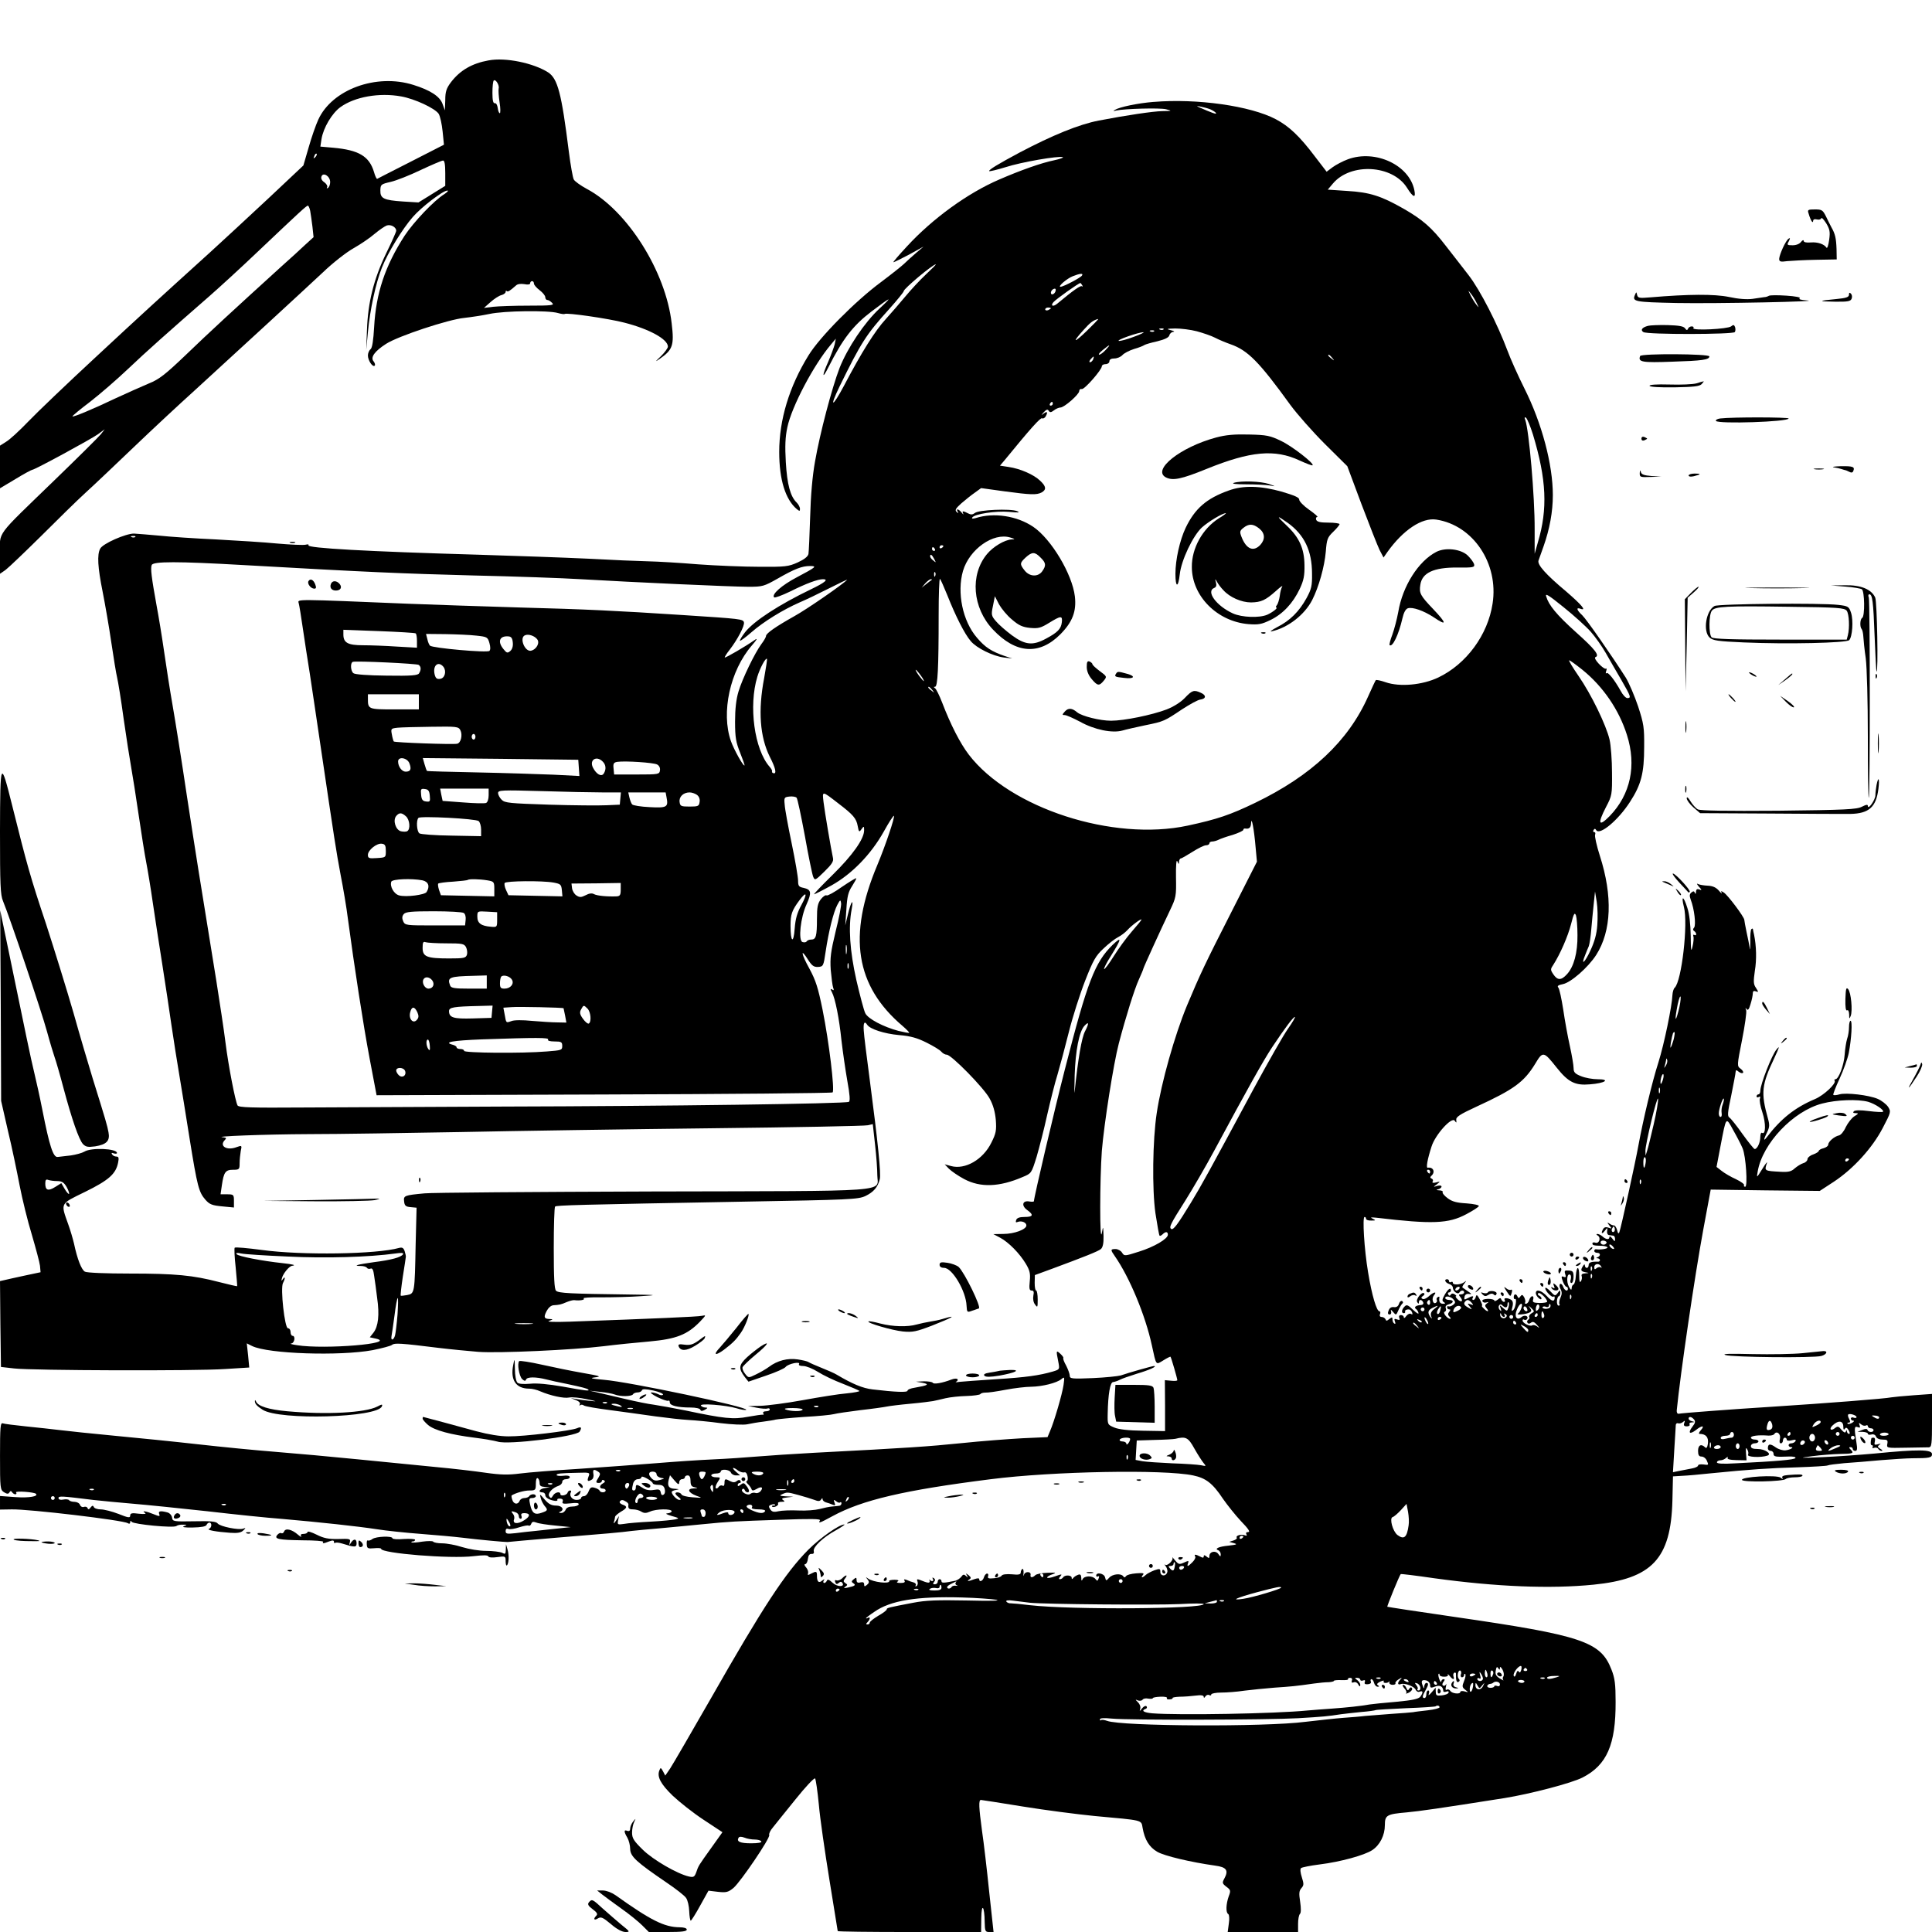 <?xml version="1.0" standalone="no"?>
<!DOCTYPE svg PUBLIC "-//W3C//DTD SVG 20010904//EN"
 "http://www.w3.org/TR/2001/REC-SVG-20010904/DTD/svg10.dtd">
<svg version="1.0" xmlns="http://www.w3.org/2000/svg"
 width="1024pt" height="1024pt" viewBox="0 0 1024 1024"
 preserveAspectRatio="xMidYMid meet">

<g transform="translate(0,1024) scale(0.1,-0.1)"
fill="#000000" stroke="none">
<path d="M2590 9920 c-89 -16 -152 -53 -200 -116 -24 -32 -30 -50 -30 -94 l-2
-55 -12 33 c-14 41 -65 74 -155 102 -196 62 -431 -24 -504 -184 -13 -28 -36
-94 -51 -147 l-28 -96 -186 -175 c-103 -96 -241 -224 -307 -284 -288 -261
-355 -322 -610 -559 -148 -137 -307 -289 -354 -338 -46 -48 -99 -97 -118 -108
l-33 -21 0 -113 0 -113 82 49 c44 27 85 49 89 49 13 0 313 163 349 189 l35 26
-20 -26 c-11 -14 -121 -123 -245 -243 -320 -310 -290 -269 -290 -393 l0 -104
29 20 c16 12 100 92 188 179 87 87 194 192 238 232 44 40 159 149 255 241 96
92 241 227 322 300 222 203 570 523 679 625 53 51 126 108 164 129 37 21 87
55 111 76 24 20 53 40 64 44 22 7 50 -9 50 -28 0 -6 -24 -60 -54 -121 -65
-135 -96 -259 -101 -405 l-4 -106 9 95 c11 119 42 261 74 341 32 81 109 206
164 269 46 53 160 140 183 140 8 0 0 -8 -16 -19 -53 -32 -163 -148 -211 -221
-103 -160 -151 -303 -161 -483 -4 -71 -10 -111 -19 -118 -8 -6 -14 -21 -14
-33 0 -26 25 -64 36 -54 4 4 1 14 -6 23 -18 21 6 54 67 93 64 41 330 129 413
137 36 4 96 13 134 21 77 17 312 20 363 5 17 -5 34 -7 36 -5 8 8 232 -24 316
-46 133 -34 231 -88 231 -127 0 -8 -17 -31 -37 -51 -31 -29 -33 -32 -8 -15 71
49 79 72 65 189 -31 275 -235 599 -450 713 -33 18 -64 40 -69 50 -5 9 -17 76
-26 147 -39 311 -59 386 -109 420 -78 50 -227 81 -316 64z m53 -149 c-2 -9 0
-42 5 -74 5 -31 5 -57 1 -57 -4 0 -9 12 -11 28 -2 15 -8 26 -15 25 -9 -2 -13
14 -13 55 0 32 3 62 7 65 9 10 31 -24 26 -42z m-517 -42 c73 -13 179 -63 199
-92 8 -13 17 -55 21 -94 l7 -70 -174 -89 c-96 -49 -177 -90 -180 -92 -3 -1
-11 15 -17 37 -25 83 -81 116 -216 128 l-68 6 6 40 c10 60 55 136 100 169 76
55 206 78 322 57z m-455 -322 c-10 -9 -11 -8 -5 6 3 10 9 15 12 12 3 -3 0 -11
-7 -18z m689 -85 l0 -67 -71 -44 -71 -44 -82 5 c-103 7 -121 16 -120 59 1 31
3 33 55 45 30 7 101 35 159 63 58 27 111 50 118 50 8 1 12 -19 12 -67z m-610
-47 c0 -13 -5 -27 -12 -31 -6 -4 -8 -3 -4 4 3 6 -3 17 -15 26 -14 9 -19 21
-15 31 9 24 46 1 46 -30z m-106 -152 c3 -16 8 -53 12 -84 l6 -56 -44 -40 c-23
-22 -80 -74 -125 -114 -252 -229 -391 -357 -508 -470 -110 -105 -141 -129
-195 -151 -36 -15 -114 -50 -175 -78 -119 -57 -227 -102 -231 -97 -2 2 40 37
93 77 53 41 144 120 202 175 98 93 207 190 434 388 49 43 162 146 251 231 226
214 260 246 268 246 3 0 9 -12 12 -27z m1186 -386 c0 -7 14 -23 30 -35 17 -13
30 -29 30 -37 0 -8 5 -15 11 -15 6 0 17 -7 25 -15 14 -13 0 -15 -124 -15 -77
0 -161 -3 -188 -6 l-49 -6 35 31 c19 17 45 34 58 37 12 3 22 11 22 17 0 6 3 8
6 4 6 -5 15 0 49 30 8 8 25 10 44 7 20 -4 31 -2 31 5 0 6 5 11 10 11 6 0 10
-6 10 -13z"/>
<path d="M6115 9700 c-86 -7 -180 -27 -205 -42 -12 -7 -10 -8 5 -4 45 10 232
15 265 7 34 -9 33 -9 -20 -10 -49 -1 -191 -22 -336 -50 -105 -20 -246 -78
-419 -169 -114 -61 -167 -93 -162 -99 3 -2 42 7 87 21 83 27 281 61 303 53 7
-2 -15 -10 -48 -17 -64 -13 -175 -52 -290 -102 -165 -71 -352 -206 -488 -354
-43 -46 -75 -84 -72 -84 4 0 42 19 84 41 l76 42 -40 -34 c-22 -19 -51 -45 -64
-58 -14 -13 -68 -56 -120 -95 -137 -101 -327 -293 -386 -390 -102 -165 -155
-341 -155 -511 0 -148 33 -253 94 -304 14 -11 16 -11 16 2 0 9 -8 24 -18 34
-33 32 -50 95 -57 213 -5 86 -3 133 8 185 23 110 140 332 232 440 l25 30 -6
-30 c-4 -16 -20 -59 -35 -94 -33 -73 -32 -95 1 -29 77 153 132 223 229 297
107 81 116 84 42 15 -79 -73 -169 -208 -211 -314 -41 -107 -104 -346 -130
-495 -14 -77 -23 -182 -26 -295 -3 -96 -7 -185 -9 -196 -3 -14 -22 -29 -57
-45 -49 -22 -66 -24 -203 -23 -82 0 -229 6 -325 13 -96 8 -215 15 -265 16 -49
1 -193 7 -320 14 -126 6 -387 15 -580 21 -590 17 -909 35 -900 50 3 5 -4 6
-15 3 -11 -3 -78 0 -148 6 -70 7 -217 16 -327 22 -110 5 -245 14 -300 20 -55
5 -116 10 -135 11 -44 0 -165 -53 -179 -80 -17 -32 -13 -99 13 -228 13 -66 34
-186 46 -269 12 -82 26 -167 31 -187 5 -21 21 -118 34 -215 14 -98 32 -214 40
-258 8 -44 26 -159 40 -255 14 -96 32 -209 40 -250 8 -41 24 -138 35 -215 11
-77 34 -223 50 -325 16 -102 38 -248 49 -325 11 -77 30 -194 41 -260 11 -66
36 -219 55 -340 41 -255 49 -284 84 -324 22 -25 36 -30 89 -35 l62 -6 0 35 c0
33 -2 35 -36 35 l-35 0 7 48 c10 69 19 82 59 82 33 0 35 2 35 34 0 18 3 48 6
65 7 31 6 31 -22 21 -52 -20 -94 6 -62 38 9 9 8 12 -8 14 -67 5 216 16 453 17
156 0 518 6 805 11 288 6 885 15 1328 20 443 5 816 12 830 16 l26 6 12 -109
c7 -60 12 -132 12 -161 0 -92 109 -84 -1192 -87 -629 -2 -1172 -6 -1208 -10
-107 -10 -112 -12 -108 -43 2 -22 9 -28 34 -30 l32 -3 -5 -197 c-5 -256 -5
-258 -45 -266 -17 -3 -33 -5 -34 -3 -2 1 3 47 11 100 8 53 16 100 16 105 1 4
-2 17 -6 30 -6 18 -13 22 -29 18 -119 -34 -516 -40 -728 -11 -76 10 -140 16
-144 12 -3 -3 -1 -50 5 -103 5 -54 9 -99 8 -101 -2 -1 -45 9 -96 22 -138 36
-231 45 -474 45 -125 0 -226 4 -237 10 -18 10 -40 65 -58 150 -6 25 -19 70
-30 100 -41 116 -46 107 89 173 126 62 163 95 175 155 5 25 3 32 -9 32 -9 0
-19 5 -23 12 -5 8 -2 9 9 5 10 -3 17 -2 17 2 0 24 -137 30 -173 7 -12 -7 -44
-16 -72 -20 -27 -3 -59 -7 -69 -8 -24 -4 -44 59 -81 247 -14 72 -33 156 -41
189 -8 32 -28 122 -44 200 -16 77 -54 260 -84 406 l-55 265 3 -505 2 -505 36
-158 c21 -86 48 -217 62 -290 14 -72 43 -191 65 -262 21 -72 41 -146 43 -164
l3 -34 -85 -18 c-47 -10 -95 -21 -108 -24 l-22 -5 2 -228 3 -227 70 -8 c96
-11 961 -14 1118 -3 l128 8 -6 64 -7 64 28 -14 c85 -42 466 -54 639 -22 49 10
96 22 103 28 13 11 46 9 247 -16 66 -8 161 -17 210 -21 107 -8 502 10 665 30
63 8 172 19 242 25 143 13 201 36 268 105 33 35 34 36 10 31 -22 -5 -254 -15
-700 -31 -84 -3 -126 -1 -110 4 22 8 23 9 4 10 -30 1 -34 9 -17 42 9 17 23 30
36 31 31 2 39 3 71 17 15 6 33 11 40 10 29 -4 60 2 49 9 -6 4 36 7 95 6 59 0
152 2 207 6 96 6 93 7 -65 9 -310 4 -370 7 -383 20 -9 9 -12 69 -12 226 0 117
3 216 7 220 7 7 115 10 993 26 572 10 613 12 652 30 43 21 65 46 76 89 7 28
-9 190 -53 525 -16 121 -31 239 -32 263 -3 41 4 53 18 31 14 -23 91 -48 169
-55 61 -5 96 -15 146 -40 36 -18 71 -39 78 -48 8 -9 20 -16 29 -16 24 0 197
-176 227 -232 19 -34 29 -71 33 -114 4 -55 1 -71 -23 -119 -44 -91 -140 -146
-215 -125 l-33 9 22 -23 c13 -13 49 -38 81 -55 86 -46 186 -43 311 11 46 19
46 20 73 106 14 48 40 148 56 222 17 74 41 171 55 215 13 44 40 145 60 225 20
80 59 202 86 271 43 110 56 133 98 172 26 25 61 52 77 60 16 8 38 25 49 37 22
25 75 64 75 56 0 -3 -23 -31 -51 -63 -28 -32 -71 -91 -96 -131 -25 -40 -48
-71 -51 -68 -2 3 13 34 35 68 58 93 61 109 10 60 -94 -92 -134 -195 -253 -660
-55 -214 -164 -679 -164 -698 0 -4 -11 -4 -24 -2 -37 7 -44 -22 -12 -45 36
-26 32 -37 -13 -37 -27 0 -41 -5 -45 -16 -4 -12 -2 -15 9 -10 20 7 45 -3 45
-19 0 -21 -64 -45 -122 -45 l-53 -1 36 -19 c45 -24 103 -83 136 -138 21 -35
25 -52 21 -92 -4 -40 -2 -50 10 -50 11 0 13 -7 9 -27 -3 -17 0 -36 9 -47 13
-18 14 -16 14 27 0 26 -4 47 -8 47 -5 0 -8 18 -8 41 l1 41 90 33 c170 63 246
93 260 105 10 9 15 30 14 69 -2 54 -2 55 -9 16 -12 -64 -11 285 0 436 12 144
62 463 90 569 37 141 83 288 106 338 13 29 24 55 24 58 0 5 92 207 141 309 32
67 34 75 32 175 -1 64 2 97 7 85 7 -17 9 -17 9 -2 1 9 5 17 9 17 4 0 32 16 62
35 30 19 62 35 72 35 10 0 18 5 18 10 0 6 7 10 15 10 8 0 23 4 33 9 9 5 43 17
75 26 31 10 57 22 57 27 0 4 3 7 8 7 23 -4 32 4 33 29 2 40 16 -33 24 -129 l7
-76 -139 -274 c-134 -263 -163 -324 -232 -489 -65 -157 -136 -408 -160 -569
-22 -143 -25 -405 -7 -531 10 -63 19 -117 22 -119 2 -3 10 1 16 7 16 16 28 15
28 -2 0 -22 -73 -65 -154 -90 -75 -24 -77 -24 -89 -5 -6 10 -22 19 -34 19 -28
0 -28 -4 -4 -38 78 -112 162 -314 196 -472 24 -110 20 -105 61 -80 19 12 37
21 38 19 4 -5 36 -115 36 -124 0 -4 -15 -5 -33 -3 l-33 3 1 -135 0 -135 -117
2 c-76 1 -129 7 -152 17 -36 15 -36 16 -35 73 2 105 13 168 29 168 8 1 24 6
35 12 11 6 52 20 90 32 65 19 112 40 91 41 -9 0 -133 -35 -176 -50 -14 -4 -80
-11 -147 -14 -112 -5 -123 -3 -123 12 0 10 -9 34 -19 54 -11 19 -18 38 -15 40
2 3 -5 13 -16 23 -22 20 -23 18 -11 -41 8 -42 8 -42 -28 -53 -72 -21 -142 -31
-303 -41 -90 -6 -176 -12 -193 -14 -16 -3 -24 -2 -17 1 6 2 10 9 7 13 -3 5
-18 4 -33 -2 -47 -18 -92 -26 -98 -17 -3 5 -24 8 -47 8 l-42 -2 35 -6 c39 -8
28 -14 -42 -26 -21 -3 -38 -10 -38 -16 0 -10 -67 -7 -185 7 -53 6 -107 29
-190 78 -11 7 -47 23 -80 36 -33 13 -64 27 -70 31 -5 4 -31 10 -57 14 -53 8
-108 -6 -153 -40 -16 -12 -48 -30 -69 -40 -39 -19 -39 -19 -57 4 -10 12 -16
28 -13 35 3 7 34 37 69 66 66 54 80 78 27 44 -16 -11 -49 -36 -72 -57 -45 -42
-47 -60 -12 -106 l19 -24 93 32 c51 17 98 38 104 46 13 17 81 31 71 15 -4 -6
5 -10 22 -10 16 0 51 -14 78 -31 28 -18 87 -46 132 -63 46 -18 85 -35 88 -38
3 -3 -27 -9 -67 -13 -40 -3 -145 -20 -233 -36 -87 -16 -189 -29 -225 -30 l-65
-1 45 -9 c25 -5 51 -7 58 -4 6 2 12 0 12 -5 0 -6 -9 -10 -21 -10 -11 0 -17 -5
-14 -10 4 -6 3 -10 -2 -8 -4 1 -39 -4 -78 -11 -78 -15 -127 -10 -330 33 -66
13 -142 27 -170 31 -27 3 -95 17 -150 30 -55 13 -120 28 -145 34 l-45 10 55
-6 c30 -3 65 -9 78 -14 31 -12 89 -11 97 1 3 6 15 10 25 10 10 0 20 5 22 11 3
8 19 8 61 -1 31 -7 54 -17 51 -22 -3 -4 -14 -4 -24 2 -10 5 -27 10 -37 10 -10
0 4 -11 31 -25 27 -13 53 -22 58 -19 4 3 8 -1 8 -9 0 -17 42 -27 110 -27 28 0
50 -5 52 -12 3 -8 9 -8 24 0 16 10 17 11 2 12 -9 0 -20 5 -23 10 -9 14 131 3
189 -14 25 -8 48 -11 51 -8 14 14 -619 148 -755 159 -69 6 -77 9 -45 13 35 4
26 7 -65 23 -58 10 -156 30 -218 44 -62 14 -116 22 -120 19 -12 -12 -1 -78 15
-95 12 -11 18 -12 21 -3 5 15 52 15 107 1 22 -6 69 -16 105 -23 89 -19 112
-25 118 -31 9 -9 -15 -6 -136 16 -75 13 -137 19 -173 15 -36 -3 -60 -1 -67 6
-7 7 -13 39 -13 72 -1 58 -2 59 -9 21 -16 -80 15 -125 85 -125 15 0 41 -6 58
-14 54 -23 125 -39 154 -33 16 3 57 -1 93 -9 55 -11 58 -13 18 -9 -27 3 -60 7
-75 10 l-28 5 28 -11 c16 -6 24 -15 20 -22 -3 -7 -3 -9 2 -5 4 4 13 4 19 -1 6
-5 70 -16 141 -25 72 -10 179 -24 239 -33 59 -8 138 -17 175 -19 36 -2 113 -9
171 -17 58 -7 121 -10 140 -6 19 4 58 11 85 14 28 4 57 8 66 11 9 2 77 9 150
14 74 4 145 11 159 15 14 4 77 13 140 21 63 7 126 16 140 19 14 3 70 10 125
15 55 5 109 12 120 14 11 2 41 9 66 15 25 6 75 11 112 12 37 1 70 6 73 10 3 5
15 8 27 8 12 -1 60 6 107 15 47 9 108 16 135 16 60 1 135 20 160 40 17 14 18
13 12 -30 -7 -49 -50 -196 -72 -246 l-13 -31 -134 -6 c-73 -4 -218 -15 -323
-26 -178 -18 -278 -25 -780 -51 -110 -6 -247 -15 -305 -20 -58 -5 -161 -12
-230 -15 -69 -3 -204 -12 -300 -20 -96 -8 -281 -21 -410 -30 -129 -8 -271 -19
-315 -25 -61 -8 -103 -7 -180 4 -55 8 -172 22 -260 30 -88 9 -275 27 -415 41
-140 14 -338 32 -440 40 -102 8 -286 26 -410 40 -124 14 -322 34 -440 45 -118
11 -249 25 -290 30 -41 5 -123 14 -183 20 -59 6 -114 13 -122 16 -13 5 -15
-18 -15 -173 0 -171 1 -179 21 -192 17 -10 23 -10 29 -1 5 9 9 9 14 1 4 -6 12
-11 17 -11 6 0 8 4 4 10 -5 9 94 2 105 -7 16 -14 -36 -23 -107 -18 l-83 6 0
-36 0 -36 62 1 c92 2 590 -57 615 -73 8 -5 13 -3 13 5 0 9 3 9 8 2 9 -13 223
-34 237 -22 5 4 20 8 35 7 22 0 23 -1 5 -8 -13 -5 5 -8 47 -7 44 1 69 5 73 14
2 6 9 12 15 12 14 0 13 -27 -2 -33 -16 -6 39 -16 111 -21 40 -3 59 1 70 12 15
14 14 15 0 10 -23 -9 -122 11 -135 27 -8 11 -37 14 -125 12 -110 -2 -114 -1
-117 19 -2 13 -13 25 -25 28 -37 10 -50 7 -43 -9 5 -13 1 -13 -31 0 -39 16
-66 20 -44 6 8 -5 -4 -7 -33 -4 -37 5 -46 3 -46 -10 0 -13 -10 -12 -62 9 -34
13 -76 24 -94 24 -18 0 -35 6 -37 13 -4 9 -8 8 -17 -3 -8 -11 -13 -12 -16 -3
-3 7 -12 9 -20 6 -7 -3 -17 2 -20 11 -3 9 -17 16 -29 16 -13 0 -26 4 -29 9 -3
4 -17 6 -31 3 -15 -3 -25 0 -25 8 0 12 15 11 185 -10 44 -5 139 -14 210 -20
72 -6 249 -24 395 -40 146 -17 321 -35 390 -40 206 -18 409 -40 506 -55 50 -8
156 -19 235 -25 79 -6 178 -15 219 -20 88 -11 233 -24 240 -23 3 1 120 11 260
23 261 21 339 28 400 36 19 2 87 9 150 14 63 6 162 15 220 21 153 15 173 16
414 24 165 6 217 5 212 -3 -11 -18 -2 -15 66 22 158 86 380 138 839 196 329
42 916 53 1073 20 67 -14 103 -41 158 -124 23 -33 66 -87 96 -119 38 -39 50
-57 38 -57 -11 0 -14 -5 -10 -12 5 -8 2 -9 -9 -5 -20 7 -49 -2 -42 -13 3 -4
-5 -11 -18 -15 l-22 -7 25 -7 c20 -6 15 -8 -28 -13 -53 -5 -78 -17 -54 -25 6
-3 12 -12 12 -21 0 -14 -2 -14 -13 2 -15 20 -47 12 -47 -11 0 -13 -3 -13 -15
-3 -11 9 -15 9 -15 1 0 -8 -5 -9 -19 -1 -25 13 -34 13 -26 0 3 -5 -3 -18 -15
-30 -24 -24 -31 -26 -23 -5 5 14 2 14 -22 3 -24 -11 -29 -10 -47 12 -11 14
-17 20 -14 14 7 -14 -28 -47 -39 -37 -5 5 -3 0 4 -9 7 -10 11 -25 7 -33 -8
-22 -36 -19 -36 4 0 17 -3 18 -32 8 -18 -7 -39 -18 -46 -25 -17 -16 -28 -16
-14 1 8 9 0 11 -36 8 -26 -2 -50 -8 -54 -15 -6 -8 -10 -8 -15 0 -12 16 -56 12
-74 -8 -16 -18 -17 -18 -22 2 -5 21 -47 29 -47 9 0 -5 4 -7 10 -4 6 4 7 -1 3
-11 -5 -14 -8 -15 -17 -3 -15 19 -59 18 -68 -1 -5 -11 -7 -9 -7 7 -1 17 -5 21
-18 16 -10 -4 -21 -11 -25 -17 -5 -7 -8 -7 -8 2 0 14 -36 16 -45 2 -3 -5 -11
-10 -17 -10 -7 0 -6 6 2 15 11 13 8 13 -29 0 -22 -8 -41 -11 -41 -6 0 4 12 12
28 17 23 8 20 10 -26 8 -29 -1 -58 -6 -65 -13 -14 -14 -28 -14 -25 1 5 20 -30
21 -35 1 -2 -10 -4 -6 -2 9 1 15 -2 25 -7 22 -4 -3 -8 -11 -8 -19 0 -10 -12
-13 -47 -9 -29 2 -49 0 -54 -7 -4 -7 -23 -13 -42 -14 -27 -3 -34 0 -30 11 3 8
0 14 -5 14 -6 0 -14 -9 -17 -20 -6 -20 -25 -28 -25 -10 0 6 -9 6 -26 0 -31
-12 -44 -13 -26 -1 10 6 9 11 -4 22 -16 12 -17 12 -9 -1 6 -12 5 -13 -5 -3
-11 10 -16 9 -25 -4 -7 -9 -21 -18 -31 -21 -62 -13 -74 -13 -74 -3 0 6 -4 11
-10 11 -5 0 -10 -6 -10 -13 0 -8 -7 -14 -15 -14 -11 0 -12 4 -4 13 7 8 6 14
-2 20 -8 4 -9 3 -5 -4 4 -7 3 -12 -3 -12 -5 0 -11 3 -14 8 -2 4 -2 1 0 -7 3
-14 -10 -12 -51 5 -16 6 -18 4 -13 -9 3 -9 1 -19 -5 -23 -6 -4 -8 -3 -5 3 4 6
-1 13 -11 16 -9 2 -26 8 -36 13 -14 5 -17 4 -12 -4 5 -8 -2 -12 -21 -12 -18 0
-24 3 -15 8 8 6 2 9 -17 9 -16 0 -29 -3 -28 -6 6 -18 -87 -7 -113 13 -13 9
-13 9 -2 -5 10 -13 9 -19 -3 -29 -12 -10 -15 -10 -15 3 0 10 -6 13 -20 10 -14
-4 -20 0 -20 12 0 15 -3 15 -15 5 -13 -10 -13 -15 -3 -21 16 -10 10 -15 -27
-23 -22 -5 -26 -4 -15 4 13 9 13 11 1 19 -12 8 -12 12 -2 25 17 21 4 21 -16 0
-9 -8 -22 -13 -29 -10 -8 3 -11 0 -7 -10 4 -11 9 -12 18 -4 9 8 15 8 20 0 14
-22 -27 -22 -52 1 -18 17 -27 20 -30 12 -3 -7 -9 -13 -14 -13 -6 0 -7 6 -3 13
6 9 5 9 -8 0 -18 -16 -28 -7 -28 24 0 26 -3 27 -32 12 -16 -9 -19 -8 -15 3 2
7 -2 21 -11 31 -9 9 -10 17 -4 17 6 0 12 12 14 28 2 18 9 27 19 26 11 -1 15 5
12 15 -5 21 49 73 117 110 30 17 51 31 45 31 -27 0 -128 -71 -191 -134 -122
-123 -240 -303 -518 -791 -104 -181 -200 -347 -214 -368 l-26 -38 -12 23 c-11
20 -13 21 -19 5 -14 -34 7 -73 70 -134 36 -34 109 -92 164 -128 l100 -66 -57
-80 c-70 -98 -70 -97 -82 -133 -9 -24 -14 -27 -38 -22 -62 14 -190 88 -245
142 -48 47 -57 61 -57 91 0 19 5 44 11 56 10 21 10 21 -5 3 -9 -11 -16 -28
-16 -38 0 -11 -5 -15 -15 -12 -19 8 -19 -4 0 -36 8 -14 15 -41 15 -60 1 -40
33 -69 193 -178 49 -33 95 -69 103 -81 9 -12 16 -44 17 -71 1 -27 5 -50 8 -50
3 0 26 36 50 80 l44 79 50 -6 c45 -5 55 -2 83 21 38 33 195 264 189 280 -3 6
6 25 20 41 13 17 67 83 120 149 52 65 98 114 103 110 4 -5 13 -67 20 -139 6
-71 32 -250 56 -398 24 -147 44 -270 44 -272 0 -3 171 -5 380 -5 l380 0 1 73
c1 84 17 66 18 -20 1 -48 3 -53 24 -53 l23 0 -23 212 c-12 117 -29 263 -38
323 -17 126 -19 165 -6 165 5 0 105 -16 223 -35 117 -19 287 -41 378 -50 263
-24 248 -20 256 -63 11 -63 35 -102 78 -127 38 -22 178 -55 306 -73 61 -8 73
-25 49 -69 -12 -22 -11 -26 11 -43 23 -17 24 -21 12 -52 -14 -41 -16 -85 -2
-93 5 -3 7 -25 3 -50 l-6 -45 187 0 186 0 0 43 c0 24 4 47 10 53 6 6 6 30 1
64 -7 45 -6 58 7 73 13 15 13 22 2 57 -8 25 -10 44 -4 49 5 4 49 13 97 19 113
14 239 49 280 76 41 27 67 79 67 133 0 52 10 58 115 67 73 7 165 20 520 76
136 22 355 79 413 109 129 66 176 175 175 401 0 93 -4 126 -22 171 -57 148
-155 181 -831 279 -195 28 -356 53 -357 54 -3 2 65 168 71 173 1 2 82 -8 178
-22 328 -45 613 -57 844 -34 310 31 410 137 418 445 l3 129 49 3 c27 1 94 7
149 13 211 21 315 28 461 32 84 3 156 7 161 10 5 3 45 8 88 12 44 3 132 10
195 16 63 5 138 10 165 10 92 0 105 3 105 22 0 25 -72 26 -305 3 -78 -7 -201
-16 -275 -19 -126 -5 -130 -5 -55 5 44 6 110 11 148 12 69 1 76 3 55 24 -9 9
-9 12 0 12 7 0 12 -4 12 -10 0 -5 6 -10 13 -10 11 0 12 11 6 47 -12 75 -11 86
7 79 12 -5 15 -2 10 10 -5 14 -4 15 8 5 8 -7 20 -10 26 -6 5 3 10 1 10 -4 0
-6 7 -11 15 -11 8 0 15 -4 15 -10 0 -13 -27 -13 -32 1 -2 7 -11 7 -28 0 l-25
-10 28 0 c15 -1 27 -5 27 -10 0 -5 8 -7 19 -4 11 3 21 -2 24 -11 4 -10 18 -16
35 -16 25 0 29 -3 25 -23 -4 -22 -3 -22 99 -20 57 1 111 2 121 2 15 1 17 15
17 142 l0 141 -97 -7 c-54 -4 -107 -9 -118 -11 -31 -7 -356 -32 -620 -49 -238
-15 -486 -34 -508 -38 -7 -1 -11 7 -10 18 19 193 95 711 141 960 l39 210 289
-4 289 -3 75 49 c103 68 204 179 259 285 44 84 44 86 28 112 -10 14 -34 33
-55 42 -47 20 -166 34 -202 24 -16 -5 -31 -6 -33 -3 -3 2 12 41 33 86 21 45
43 107 49 137 14 74 20 170 9 170 -4 0 -8 -15 -8 -34 0 -18 -4 -46 -10 -62 -5
-16 -11 -54 -13 -84 -4 -56 -32 -130 -49 -130 -5 0 -7 -4 -4 -8 9 -15 -57 -77
-104 -97 -107 -45 -182 -105 -257 -204 -17 -22 -16 -10 3 28 13 27 14 39 4 74
-38 136 -33 178 34 319 28 60 30 68 12 46 -24 -27 -86 -185 -86 -219 0 -10 -4
-19 -10 -19 -5 0 -10 -5 -10 -11 0 -5 5 -7 12 -3 7 5 9 2 6 -8 -4 -8 2 -42 13
-74 19 -57 18 -121 -2 -108 -5 3 -9 -7 -9 -21 0 -30 -16 -65 -30 -65 -4 0 -33
36 -64 79 -31 44 -62 83 -70 88 -11 7 -10 25 10 118 12 61 23 116 23 124 1 11
4 11 16 1 9 -7 19 -10 23 -6 4 4 -2 14 -13 22 -19 14 -19 16 8 152 15 76 25
147 22 157 -5 14 -4 16 2 7 7 -9 13 -2 21 26 7 22 12 47 12 57 0 12 5 15 16
11 15 -6 15 -4 1 18 -14 20 -14 34 -6 91 10 59 8 132 -4 190 -3 11 -5 24 -6
29 0 5 -4 6 -8 2 -5 -4 -7 -35 -6 -69 0 -34 -1 -48 -3 -32 -3 17 -10 55 -17
85 -6 30 -12 60 -12 65 -1 16 -88 132 -109 145 -14 9 -17 9 -11 -2 3 -7 -3 -2
-15 12 -15 17 -33 25 -60 26 -20 1 -44 5 -51 9 -8 5 -5 -2 5 -14 17 -18 17
-21 3 -15 -12 4 -17 1 -18 -12 0 -12 -3 -14 -6 -6 -4 10 -8 10 -18 2 -11 -9
-11 -18 -4 -38 19 -48 29 -135 18 -148 -7 -8 -7 -14 1 -19 5 -3 10 -11 10 -16
0 -6 -4 -7 -10 -4 -5 3 -7 0 -5 -7 3 -8 1 -32 -4 -53 -8 -34 -9 -26 -10 56 -1
60 -7 116 -18 148 -20 64 -34 67 -18 4 23 -88 -12 -394 -49 -428 -6 -5 -11
-23 -12 -40 -2 -56 -44 -260 -74 -355 -34 -105 -82 -309 -106 -440 -17 -94
-92 -436 -101 -460 -4 -11 -8 -8 -12 10 -4 14 -11 25 -16 25 -6 0 -17 4 -25
10 -13 8 -13 7 0 -10 14 -17 13 -18 -4 -12 -12 5 -23 3 -28 -5 -14 -23 -9 -33
7 -12 15 19 16 19 13 -1 -2 -11 3 -20 10 -21 6 -1 17 -2 22 -3 6 0 10 -9 10
-18 0 -15 -2 -14 -15 3 -8 11 -15 14 -15 7 0 -15 -19 -13 -38 5 -7 6 -19 12
-25 12 -8 0 -7 -4 2 -9 18 -12 6 -45 -14 -37 -8 3 -15 1 -15 -4 0 -10 6 -12
53 -13 15 -1 27 -5 27 -9 0 -7 -40 -13 -62 -9 -5 0 -8 -4 -8 -9 0 -6 7 -10 15
-10 18 0 20 -16 3 -23 -10 -4 -10 -6 0 -6 6 -1 12 -5 12 -10 0 -5 -6 -9 -12
-8 -34 1 -48 -4 -48 -18 0 -8 -4 -15 -10 -15 -5 0 -10 6 -10 13 0 8 -4 7 -10
-3 -14 -22 -12 -28 13 -33 22 -4 22 -4 -2 -6 -15 -1 -21 -6 -18 -14 3 -8 1
-20 -4 -28 -6 -9 -9 0 -9 29 0 55 -14 55 -18 -1 -1 -23 -7 -44 -12 -45 -6 -2
-10 -11 -10 -20 -1 -12 -5 -9 -15 9 -14 27 -10 73 7 63 5 -3 6 -14 3 -25 -4
-11 -2 -19 4 -19 6 0 11 15 11 33 0 27 -4 32 -25 33 -22 2 -25 -1 -19 -19 5
-15 3 -19 -9 -14 -12 5 -13 1 -4 -24 6 -16 15 -29 19 -29 4 0 8 -4 8 -10 0
-18 -18 -10 -25 10 -4 11 -11 18 -16 15 -5 -4 -5 -14 2 -27 8 -15 8 -27 0 -45
-6 -13 -9 -29 -6 -34 4 -5 1 -9 -4 -9 -6 0 -10 11 -9 25 1 14 6 25 10 25 4 0
8 8 8 18 -1 16 -2 16 -14 -1 -13 -17 -15 -17 -40 10 -14 15 -26 22 -26 15 0
-15 36 -52 44 -44 3 3 6 1 6 -5 0 -24 -16 -21 -41 7 -29 31 -59 40 -59 16 0
-7 7 -19 15 -26 9 -8 15 -8 15 -2 0 6 -6 12 -12 15 -7 2 -9 8 -5 13 8 8 47
-29 47 -45 0 -4 -18 -7 -40 -7 -33 1 -39 4 -34 19 3 9 1 17 -5 17 -5 0 -13 -9
-16 -20 -3 -11 -11 -20 -17 -20 -6 0 -8 3 -5 6 3 4 1 16 -4 27 -9 16 -13 17
-21 6 -7 -11 -11 -11 -15 -1 -7 17 -20 15 -20 -3 0 -8 3 -12 6 -10 12 7 4 -46
-8 -58 -10 -9 -11 -6 -5 17 5 19 2 31 -7 37 -19 12 -42 11 -34 -1 3 -5 2 -10
-4 -10 -5 0 -11 6 -14 13 -3 9 -7 9 -20 -2 -10 -7 -17 -9 -17 -4 0 5 -15 9
-34 9 -22 -1 -32 -5 -29 -13 3 -6 12 -9 21 -6 14 4 14 3 3 -5 -12 -9 -12 -13
-2 -26 17 -20 4 -21 -15 -1 -9 8 -13 15 -9 15 3 0 -2 15 -12 33 -13 24 -18 28
-21 14 -2 -9 -8 -17 -13 -17 -6 0 -7 5 -4 10 8 13 -1 13 -27 -1 -17 -9 -19 -8
-16 8 2 11 11 17 23 15 17 -3 16 0 -5 14 -14 10 -27 19 -29 20 -2 2 2 12 10
21 12 16 12 17 -1 7 -19 -14 -60 -16 -60 -3 0 6 -4 7 -10 4 -5 -3 -10 -1 -10
4 0 6 -4 11 -10 11 -18 0 -11 -18 10 -25 11 -3 20 -12 20 -19 0 -20 27 -40 35
-26 8 13 25 13 25 0 0 -5 -7 -10 -16 -10 -14 0 -14 -3 -4 -15 18 -22 5 -31
-15 -11 -9 9 -13 16 -8 16 4 0 1 4 -7 10 -9 6 -17 5 -21 -2 -4 -7 -9 -7 -13 1
-4 6 -2 11 3 11 6 0 11 5 11 10 0 19 -15 9 -33 -22 -14 -25 -15 -33 -5 -39 10
-7 9 -9 -4 -9 -16 0 -23 11 -19 33 1 5 -3 6 -9 2 -6 -3 -8 -10 -5 -15 3 -5 1
-11 -5 -15 -16 -10 -24 23 -10 40 19 22 -3 18 -28 -6 -12 -11 -27 -17 -33 -13
-8 4 -7 9 2 15 7 4 11 11 7 14 -12 12 -46 -32 -37 -46 6 -10 9 -11 9 -1 0 16
16 16 23 -1 3 -8 -3 -14 -15 -14 -25 -2 -36 -12 -23 -21 6 -4 11 -13 13 -21 2
-8 -11 0 -29 17 -27 26 -34 29 -45 17 -16 -16 -18 -35 -4 -35 5 0 9 3 7 8 -1
4 1 8 6 10 16 5 25 1 31 -14 4 -10 2 -13 -6 -8 -6 4 -17 -1 -25 -11 -7 -11
-13 -13 -13 -7 0 7 -7 12 -15 12 -9 0 -12 -6 -9 -15 5 -11 2 -13 -12 -8 -14 5
-16 3 -11 -11 4 -10 3 -15 -3 -11 -6 3 -10 13 -10 22 0 13 -2 13 -17 2 -13
-11 -17 -11 -20 -1 -3 6 -12 12 -20 12 -9 0 -13 6 -9 15 3 8 2 15 -3 15 -15 0
-40 84 -60 205 -21 125 -31 295 -19 295 5 0 8 -4 8 -10 0 -5 12 -10 28 -9 24
0 25 1 7 10 -15 7 -10 8 20 5 296 -35 382 -32 477 19 34 18 64 37 66 43 1 5
-26 11 -65 14 -52 3 -76 9 -100 27 -18 13 -30 28 -27 33 3 4 -5 9 -18 9 -17 1
-18 3 -5 6 9 2 17 9 17 14 0 6 -10 7 -22 4 -23 -7 -23 -7 -3 8 20 16 19 16 -4
10 -16 -4 -22 -2 -18 5 4 5 1 13 -5 15 -9 4 -9 8 -3 14 24 20 12 49 -18 44
-10 -2 -2 44 20 112 19 62 107 160 123 137 9 -13 10 -12 8 4 -2 16 17 29 108
71 198 91 251 130 310 226 41 69 45 68 114 -19 62 -78 98 -96 177 -89 80 6
111 27 40 27 -26 0 -65 7 -87 16 -33 13 -40 21 -40 43 0 15 -9 68 -20 118 -11
49 -27 137 -35 193 -9 57 -20 109 -26 116 -7 8 -1 13 24 18 42 8 134 88 177
155 81 127 88 312 19 526 -17 53 -28 103 -25 111 3 8 1 14 -5 14 -6 0 -7 5 -3
11 5 8 9 8 14 -1 18 -29 116 52 179 150 59 91 75 152 75 290 1 104 -2 124 -32
216 -19 56 -48 124 -65 152 -76 119 -208 309 -231 331 -29 27 -34 43 -11 35
37 -14 8 20 -73 90 -110 92 -155 143 -148 165 3 9 15 43 27 76 32 91 49 182
49 271 0 162 -58 381 -151 566 -33 66 -74 157 -90 201 -52 139 -144 319 -205
398 -33 42 -87 113 -122 157 -74 96 -122 138 -225 197 -118 67 -178 86 -296
93 l-104 7 27 32 c94 112 316 100 393 -22 33 -53 48 -57 39 -13 -27 134 -207
217 -352 164 -27 -10 -63 -29 -81 -42 l-32 -24 -63 82 c-80 106 -136 159 -206
196 -134 71 -418 111 -647 92z m299 -39 c13 -6 27 -14 31 -20 5 -9 -21 0 -95
33 -22 9 35 -2 64 -13z m-1507 -876 c-32 -30 -81 -83 -109 -117 -29 -35 -75
-88 -103 -119 -57 -62 -128 -175 -222 -354 -61 -115 -79 -119 -24 -5 115 235
142 277 263 411 43 48 78 91 78 96 0 13 154 142 170 142 3 0 -21 -24 -53 -54z
m828 -5 c-7 -12 -99 -60 -114 -60 -17 0 34 44 65 56 38 15 57 17 49 4z m1 -52
c4 -6 3 -9 -2 -5 -8 4 -42 -19 -131 -93 -22 -18 -37 -11 -19 9 15 17 134 101
142 101 2 0 6 -5 10 -12z m-142 -33 c-6 -16 -24 -21 -24 -7 0 11 11 22 21 22
5 0 6 -7 3 -15z m2232 -60 c14 -28 14 -29 -1 -10 -9 11 -23 34 -31 50 -14 28
-14 29 1 10 9 -11 23 -33 31 -50z m-2256 -29 c0 -2 -7 -6 -15 -10 -8 -3 -15
-1 -15 4 0 6 7 10 15 10 8 0 15 -2 15 -4z m250 -59 c0 -1 -27 -29 -60 -61 -69
-67 -80 -64 -17 5 35 39 49 50 75 58 1 1 2 0 2 -2z m347 -53 c-3 -3 -12 -4
-19 -1 -8 3 -5 6 6 6 11 1 17 -2 13 -5z m177 -10 c33 -9 77 -24 96 -34 19 -10
57 -26 83 -35 91 -32 151 -93 316 -321 36 -49 118 -142 183 -207 l119 -118 75
-201 c42 -111 85 -220 96 -243 l21 -40 21 30 c83 116 183 183 259 171 195 -30
331 -233 298 -445 -25 -166 -139 -321 -288 -392 -84 -40 -204 -51 -279 -25
-26 9 -49 14 -52 11 -2 -2 -21 -42 -41 -87 -105 -236 -300 -419 -598 -563
-133 -64 -200 -87 -358 -121 -396 -85 -942 92 -1160 376 -46 60 -97 160 -141
275 -15 39 -32 73 -38 77 -8 6 -8 8 0 8 14 0 19 99 19 377 0 111 3 199 7 195
4 -4 21 -43 39 -87 43 -109 92 -206 124 -243 31 -37 116 -79 176 -87 l44 -5
-40 13 c-69 24 -103 45 -147 97 -76 88 -107 239 -74 354 34 115 161 205 251
177 26 -8 27 -9 7 -10 -37 -2 -98 -38 -131 -78 -91 -110 -77 -285 32 -400 121
-128 245 -137 357 -25 65 66 86 122 77 201 -14 118 -125 304 -221 369 -86 58
-209 77 -305 46 -16 -4 -22 -4 -18 3 12 19 125 36 195 30 52 -5 61 -4 42 4
-34 14 -204 7 -223 -10 -12 -9 -21 -10 -36 -2 -26 14 -34 14 -26 -1 4 -7 0 -5
-8 5 -16 20 -32 23 -21 5 5 -10 4 -10 -6 -1 -10 9 -5 18 25 45 21 18 53 44 72
57 l33 24 123 -17 c141 -19 171 -20 198 -6 26 15 24 32 -8 62 -34 33 -106 64
-167 73 l-46 7 23 27 c138 169 192 229 200 224 5 -3 13 1 18 8 14 23 10 32 -8
18 -16 -12 -16 -11 0 7 13 14 20 16 25 7 7 -10 12 -10 28 2 10 8 26 15 34 15
21 0 100 70 100 87 0 8 6 13 14 11 14 -3 106 102 106 121 0 6 9 11 20 11 11 0
20 7 20 15 0 10 10 15 26 15 15 0 34 8 43 18 9 10 36 24 61 32 25 7 50 17 55
21 6 4 37 13 69 20 40 10 61 20 64 32 2 9 12 18 21 18 9 1 3 5 -14 9 -25 6
-22 8 24 9 29 0 81 -6 115 -15z m-227 0 c-3 -3 -12 -4 -19 -1 -8 3 -5 6 6 6
11 1 17 -2 13 -5z m-107 -29 c-36 -14 -72 -23 -80 -22 -16 4 104 46 130 46 8
0 -14 -11 -50 -24z m-150 -70 c-13 -14 -28 -25 -34 -25 -6 1 3 12 19 25 39 32
45 32 15 0z m1201 -42 c13 -16 12 -17 -3 -4 -10 7 -18 15 -18 17 0 8 8 3 21
-13z m-1267 -8 c-4 -8 -11 -15 -16 -15 -6 0 -5 6 2 15 7 8 14 15 16 15 2 0 1
-7 -2 -15z m-214 -235 c0 -5 -5 -10 -11 -10 -5 0 -7 5 -4 10 3 6 8 10 11 10 2
0 4 -4 4 -10z m2545 -163 c72 -238 79 -395 26 -572 l-17 -60 0 130 c1 170 -30
527 -50 580 -5 12 -4 16 4 11 6 -4 23 -44 37 -89z m-7408 -543 c-3 -3 -12 -4
-19 -1 -8 3 -5 6 6 6 11 1 17 -2 13 -5z m4283 -48 c0 -3 -4 -8 -10 -11 -5 -3
-10 -1 -10 4 0 6 5 11 10 11 6 0 10 -2 10 -4z m-45 -16 c3 -5 1 -10 -4 -10 -6
0 -11 5 -11 10 0 6 2 10 4 10 3 0 8 -4 11 -10z m560 -45 c29 -28 31 -42 9 -73
-22 -31 -67 -29 -93 4 -27 34 -26 40 5 69 34 31 49 31 79 0z m-564 -7 c11 -21
11 -22 -4 -9 -10 7 -17 17 -17 22 0 15 9 10 21 -13z m-3660 -33 c668 -38 840
-45 1214 -55 220 -5 479 -14 575 -20 273 -16 798 -40 886 -40 76 0 83 2 157
44 89 51 128 66 170 66 40 0 32 -6 -70 -60 -80 -42 -135 -91 -120 -106 4 -4
41 10 83 30 88 44 148 66 176 66 32 0 10 -18 -65 -54 -166 -80 -301 -167 -348
-227 -17 -22 -29 -42 -27 -45 3 -2 30 18 62 46 62 54 165 118 254 157 31 13
102 47 157 75 55 28 98 48 95 45 -25 -26 -213 -156 -280 -193 -98 -55 -150
-91 -150 -105 0 -6 -11 -25 -24 -42 -35 -47 -102 -185 -122 -253 -12 -40 -18
-91 -18 -159 0 -85 5 -110 27 -165 14 -35 25 -66 23 -67 -6 -6 -56 84 -72 129
-53 151 -5 373 111 507 28 32 32 41 15 29 -48 -34 -155 -96 -159 -93 -1 2 10
21 27 42 42 55 79 126 75 144 -4 18 -15 19 -323 39 -353 23 -518 31 -860 40
-201 6 -468 15 -595 20 -604 25 -588 25 -582 4 3 -10 13 -71 22 -134 9 -63 26
-171 37 -240 10 -69 37 -244 58 -390 75 -507 81 -546 105 -675 14 -71 32 -177
39 -235 34 -253 81 -560 115 -740 l37 -195 1204 4 c663 2 1209 7 1213 11 12
11 -19 268 -53 437 -24 118 -36 156 -70 219 -44 79 -49 114 -7 47 20 -31 30
-39 53 -38 27 2 29 4 40 81 16 108 42 211 62 248 15 28 17 29 20 9 2 -12 -11
-79 -29 -150 -26 -108 -30 -140 -26 -203 4 -42 9 -84 13 -95 5 -13 4 -16 -5
-10 -10 6 -11 3 -2 -13 18 -34 39 -140 51 -257 7 -60 21 -157 31 -214 13 -72
16 -107 8 -111 -15 -10 -977 -23 -1829 -25 -399 -2 -878 -4 -1064 -5 -276 -2
-340 0 -347 11 -12 23 -48 207 -64 334 -8 66 -31 215 -49 330 -90 554 -109
673 -156 980 -27 182 -61 395 -75 475 -14 80 -34 208 -45 285 -11 77 -29 187
-40 245 -27 149 -33 198 -26 215 7 20 136 20 487 0z m3666 -57 c-3 -8 -6 -5
-6 6 -1 11 2 17 5 13 3 -3 4 -12 1 -19z m-18 -21 c-2 -1 -15 -11 -29 -22 l-25
-20 19 23 c11 12 24 22 29 22 6 0 8 -1 6 -3z m3492 -275 c24 -27 60 -78 80
-113 20 -35 57 -100 83 -144 50 -87 53 -95 31 -95 -8 0 -24 17 -35 38 -33 59
-67 102 -75 94 -5 -4 -5 1 -2 11 4 10 3 16 -2 13 -4 -3 -21 9 -37 26 -17 18
-24 32 -18 35 24 8 -1 41 -104 133 -103 93 -143 142 -157 189 -6 19 14 6 92
-57 55 -44 119 -102 144 -130z m-3067 64 c36 -31 56 -40 96 -44 44 -4 57 0
101 27 62 38 71 39 67 3 -4 -35 -22 -54 -84 -87 -70 -38 -110 -34 -181 18 -32
24 -70 57 -84 74 -25 29 -26 35 -16 82 l10 51 22 -43 c13 -23 43 -60 69 -81z
m-3161 -73 c4 -2 7 -20 7 -40 l0 -36 -107 6 c-58 4 -139 7 -179 7 -80 0 -104
13 -104 57 l0 25 188 -7 c103 -4 190 -9 195 -12z m322 -12 c57 -6 60 -8 69
-39 6 -21 6 -36 0 -42 -11 -11 -303 15 -315 28 -4 4 -11 19 -14 35 l-7 27 103
-1 c57 -1 131 -4 164 -8z m322 -19 c16 -19 -4 -55 -33 -61 -33 -6 -63 70 -31
82 18 8 50 -3 64 -21z m-129 -18 c2 -19 -3 -36 -14 -45 -14 -12 -19 -10 -35
10 -34 41 -21 72 26 68 15 -1 21 -10 23 -33z m1332 -189 c-33 -172 -22 -311
30 -416 31 -60 38 -93 19 -87 -6 2 -9 6 -7 10 2 3 -4 14 -13 24 -81 92 -112
323 -65 477 14 46 44 102 51 95 2 -1 -5 -48 -15 -103z m-1831 71 c13 -9 14
-26 2 -45 -7 -11 -41 -14 -172 -12 -98 1 -168 6 -176 13 -15 12 -17 55 -3 60
17 6 337 -9 349 -16z m6168 -26 c110 -89 194 -212 236 -345 52 -163 19 -316
-91 -430 -59 -60 -66 -42 -20 47 32 61 33 66 32 183 0 66 -6 145 -13 175 -18
77 -97 240 -165 338 -31 45 -53 82 -49 82 5 0 36 -23 70 -50z m-6037 16 c18
-23 8 -61 -17 -64 -17 -3 -24 3 -29 22 -12 48 18 75 46 42z m2530 -46 c12 -16
19 -30 16 -30 -2 0 -14 14 -26 30 -12 17 -19 30 -16 30 2 0 14 -13 26 -30z
m61 -77 c13 -16 12 -17 -3 -4 -10 7 -18 15 -18 17 0 8 8 3 21 -13z m-2721 -63
l0 -40 -129 0 c-139 0 -141 1 -141 56 l0 24 135 0 135 0 0 -40z m220 -150 c13
-25 3 -68 -17 -72 -24 -5 -331 6 -336 12 -2 3 -7 19 -10 37 -6 31 -5 32 31 36
20 2 101 4 179 5 132 2 143 1 153 -18z m80 -35 c0 -8 -4 -15 -10 -15 -5 0 -10
7 -10 15 0 8 5 15 10 15 6 0 10 -7 10 -15z m-350 -141 c12 -31 6 -44 -20 -44
-20 0 -40 27 -40 54 0 28 49 20 60 -10z m898 -24 l3 -43 -138 7 c-76 3 -257 9
-403 12 -145 3 -266 6 -267 8 -2 2 -8 18 -13 36 l-9 32 412 -4 412 -5 3 -43z
m126 34 c18 -17 20 -42 6 -64 -12 -19 -39 -4 -57 31 -21 41 18 66 51 33z m289
-16 c11 -6 17 -18 15 -31 -3 -21 -7 -22 -123 -22 l-120 0 -3 32 c-3 26 1 32
20 35 42 6 193 -4 211 -14z m-1205 -166 c3 -30 1 -33 -20 -30 -18 2 -24 10
-26 36 -3 30 -1 33 20 30 18 -2 24 -10 26 -36z m312 3 c0 -21 -6 -38 -14 -41
-8 -3 -62 -2 -122 3 l-108 8 -7 33 -6 32 128 0 129 0 0 -35z m603 15 l98 0 -3
-32 -3 -33 -70 -3 c-38 -2 -175 -1 -304 3 -210 7 -235 9 -252 26 -11 11 -19
26 -19 36 0 15 20 16 228 10 125 -4 271 -7 325 -7z m340 -27 c10 -51 2 -56
-90 -51 -46 2 -87 9 -92 14 -5 5 -11 21 -15 37 l-6 27 99 0 99 0 5 -27z m161
14 c11 -8 17 -23 14 -38 -3 -22 -8 -24 -53 -24 -45 0 -50 2 -53 24 -4 28 20
51 53 51 12 0 29 -6 39 -13z m749 -45 c79 -60 96 -80 103 -120 6 -33 8 -34 20
-17 13 18 14 17 14 -6 0 -46 -62 -133 -167 -236 -58 -57 -102 -103 -98 -103 3
0 45 21 92 47 109 61 209 164 277 285 27 49 51 86 54 84 6 -7 -45 -158 -88
-261 -158 -375 -116 -641 134 -853 21 -18 37 -35 35 -36 -2 -2 -28 3 -57 10
-79 21 -162 64 -176 94 -7 14 -28 93 -47 175 -35 156 -43 282 -25 375 12 64
-4 42 -20 -27 l-14 -58 6 85 c4 69 10 92 30 123 14 22 24 40 22 42 -2 2 -36
-19 -76 -46 -39 -28 -76 -48 -81 -45 -5 4 -19 -6 -30 -20 -17 -22 -21 -41 -21
-105 0 -90 -5 -109 -30 -109 -11 0 -21 -4 -25 -10 -3 -5 -13 -6 -22 -3 -23 9
-10 131 22 200 28 62 25 78 -16 87 -25 5 -29 10 -29 38 0 18 -15 107 -34 198
-19 91 -36 183 -37 205 -4 38 -2 40 25 43 16 2 33 -1 38 -6 5 -5 24 -96 44
-203 19 -107 39 -204 44 -216 9 -21 11 -20 60 28 39 38 49 54 45 71 -11 51
-44 246 -50 296 -7 61 -10 62 78 -6z m-2291 -69 c20 -18 24 -68 7 -78 -5 -4
-21 -4 -34 -1 -28 7 -44 58 -25 81 16 19 29 19 52 -2z m385 -25 c7 -6 13 -26
13 -45 l0 -35 -157 3 c-87 1 -164 7 -170 12 -14 10 -18 69 -5 82 10 11 304 -4
319 -17z m-492 -158 c0 -35 0 -35 -47 -38 -42 -3 -48 -1 -48 17 0 25 47 63 74
59 17 -2 21 -10 21 -38z m194 -156 c32 -7 41 -32 22 -62 -9 -15 -108 -28 -145
-18 -28 7 -51 48 -42 73 6 14 107 18 165 7z m344 0 c35 -6 37 -8 37 -46 l0
-39 -142 3 -141 3 -10 28 c-5 16 -7 31 -4 34 4 3 39 8 79 10 40 3 75 7 77 9 6
6 61 5 104 -2z m352 -12 c36 -7 40 -10 43 -40 l3 -33 -143 3 -143 3 -13 28
c-7 15 -10 32 -7 37 7 11 198 13 260 2z m355 -37 c0 -29 -4 -35 -22 -36 -49
-2 -104 3 -120 12 -10 6 -26 4 -44 -6 -24 -12 -32 -12 -49 -1 -11 7 -21 24
-23 38 l-3 25 131 1 130 2 0 -35z m5176 -188 c-3 -48 -15 -89 -36 -134 -29
-64 -53 -85 -29 -27 6 16 15 38 20 49 4 11 10 50 13 88 3 37 9 97 13 135 l7
67 9 -55 c5 -30 6 -86 3 -123z m-4218 107 c-23 -42 -32 -74 -36 -126 -6 -83
-22 -72 -22 15 0 61 7 81 47 135 38 51 44 37 11 -24z m-1790 -43 c8 -5 12 -21
10 -37 l-3 -29 -159 0 c-154 0 -159 0 -169 22 -7 16 -6 27 3 38 10 12 40 15
159 15 80 0 152 -4 159 -9z m177 -36 c0 -39 -1 -40 -33 -37 -52 4 -72 19 -72
53 0 30 0 30 53 27 l52 -3 0 -40z m5726 -81 c1 -94 -19 -168 -56 -208 -30 -33
-50 -33 -72 0 -16 24 -16 27 1 52 35 55 76 148 93 214 14 56 19 64 26 46 4
-12 8 -59 8 -104z m-5996 -44 c85 0 95 -2 105 -20 6 -12 8 -30 5 -40 -6 -18
-16 -20 -95 -20 -118 0 -140 9 -140 56 0 29 3 35 16 30 9 -3 58 -6 109 -6z
m2122 -52 c-2 -13 -4 -5 -4 17 -1 22 1 32 4 23 2 -10 2 -28 0 -40z m10 -80
c-3 -7 -5 -2 -5 12 0 14 2 19 5 13 2 -7 2 -19 0 -25z m-1917 -73 l0 -35 -94 0
c-76 0 -95 3 -100 16 -17 44 -5 49 127 52 l67 2 0 -35z m133 13 c14 -22 -7
-48 -39 -48 -20 0 -24 5 -24 28 0 16 3 32 7 36 12 11 45 2 56 -16z m-423 -3
c16 -20 6 -45 -19 -45 -20 0 -37 32 -26 50 9 15 31 12 45 -5z m6606 -165 c-18
-68 -20 -45 -4 36 7 32 14 50 16 39 1 -11 -4 -45 -12 -75z m-6288 -2 l-3 -33
-99 -3 c-102 -3 -126 4 -126 39 0 20 25 24 158 27 l73 2 -3 -32z m379 18 c0 0
4 -18 8 -38 l7 -38 -48 1 c-27 0 -87 4 -134 8 -49 5 -95 5 -109 -1 -29 -10
-28 -12 -36 34 l-7 37 44 3 c36 3 270 -2 275 -6z m127 -2 c17 -17 22 -69 7
-79 -5 -3 -19 8 -31 25 -17 23 -19 34 -10 50 13 24 14 24 34 4z m-902 -19 c8
-19 8 -28 -2 -40 -20 -24 -45 4 -36 39 8 33 23 33 38 1z m4615 -87 c-25 -35
-106 -178 -182 -318 -238 -442 -277 -513 -333 -605 -71 -117 -93 -145 -104
-139 -13 9 -6 24 76 153 40 64 108 181 151 261 177 329 261 479 308 550 70
105 111 159 120 160 4 0 -12 -28 -36 -62z m-1076 -14 c-18 -34 -37 -145 -55
-319 -2 -22 -2 16 0 85 4 131 24 232 51 262 25 27 26 15 4 -28z m3123 -28 c-2
-14 -9 -35 -14 -48 -8 -18 -8 -14 -4 17 4 22 9 43 11 48 8 14 12 7 7 -17z
m-5969 -16 c-4 -6 10 -10 34 -10 36 0 41 -3 41 -24 0 -22 -4 -23 -82 -29 -133
-11 -438 -8 -438 3 0 6 -9 10 -20 10 -11 0 -20 4 -20 9 0 5 -10 11 -22 14 -49
13 2 22 155 28 292 10 359 10 352 -1z m-627 -32 c2 -25 0 -29 -8 -18 -12 18
-13 50 -2 50 4 0 9 -15 10 -32z m6552 -105 c-11 -17 -11 -17 -6 0 3 10 6 24 7
30 0 9 2 9 5 0 3 -7 0 -20 -6 -30z m-6683 -29 c9 -23 -13 -40 -32 -24 -8 7
-15 19 -15 26 0 19 39 18 47 -2z m6664 -55 c-6 -16 -10 -18 -10 -7 -1 22 12
55 16 42 2 -6 -1 -22 -6 -35z m-14 -61 c-3 -7 -5 -2 -5 12 0 14 2 19 5 13 2
-7 2 -19 0 -25z m-32 -167 c-15 -64 -30 -127 -35 -141 l-8 -25 -1 24 c-1 35
63 299 67 277 2 -10 -8 -71 -23 -135z m366 106 c-6 -14 -8 -35 -6 -46 2 -12 0
-21 -6 -21 -5 0 -9 8 -9 19 0 22 21 84 26 78 3 -2 0 -16 -5 -30z m771 13 c37
-11 87 -44 78 -53 -3 -2 -36 -1 -75 4 -44 6 -73 5 -79 -1 -7 -7 -3 -10 10 -10
16 0 15 -3 -8 -17 -14 -9 -34 -35 -45 -57 -10 -23 -26 -42 -36 -44 -24 -5 -57
-33 -57 -49 0 -7 -11 -15 -25 -19 -14 -3 -25 -10 -25 -14 0 -4 -13 -13 -30
-19 -16 -5 -30 -17 -30 -25 0 -8 -10 -18 -22 -21 -13 -4 -33 -17 -46 -28 -17
-16 -33 -20 -71 -18 -91 5 -90 4 -76 46 4 11 -7 -2 -24 -30 -31 -50 -31 -50
-25 -15 25 149 188 321 342 361 76 20 189 24 244 9z m-666 -246 c18 -42 28
-204 14 -204 -6 0 -9 4 -6 8 3 5 -16 19 -43 32 -27 12 -61 32 -76 44 l-27 21
21 110 c31 161 28 157 68 84 20 -35 42 -78 49 -95z m-514 -79 c-6 -34 -12 -32
-12 6 0 16 4 28 9 25 4 -3 6 -17 3 -31z m1078 21 c0 -3 -4 -8 -10 -11 -5 -3
-10 -1 -10 4 0 6 5 11 10 11 6 0 10 -2 10 -4z m-2220 -66 c0 -5 -2 -10 -4 -10
-3 0 -8 5 -11 10 -3 6 -1 10 4 10 6 0 11 -4 11 -10z m-7277 -50 c25 0 36 -7
50 -31 10 -18 15 -34 13 -37 -3 -2 -13 9 -23 26 l-18 31 -32 -20 c-38 -24 -53
-18 -53 18 0 19 4 24 16 19 9 -3 30 -6 47 -6z m8394 -12 c-3 -8 -6 -5 -6 6 -1
11 2 17 5 13 3 -3 4 -12 1 -19z m-141 -255 c-10 -10 -19 5 -10 18 6 11 8 11
12 0 2 -7 1 -15 -2 -18z m-44 -65 c-12 -12 -35 -1 -27 12 3 5 13 6 21 3 10 -4
12 -9 6 -15z m43 -27 c-6 -5 -25 10 -25 20 0 5 6 4 14 -3 8 -7 12 -15 11 -17z
m-7028 -41 c199 -10 430 -3 567 16 34 5 47 4 42 -4 -10 -16 -61 -30 -156 -42
-86 -12 -114 -20 -67 -20 14 0 28 -4 32 -10 3 -5 12 -7 19 -4 10 4 15 -7 19
-38 4 -24 11 -77 16 -118 13 -89 6 -151 -20 -184 l-19 -24 32 -7 c116 -26
-270 -58 -417 -35 -27 4 -42 8 -32 9 18 1 25 41 7 41 -5 0 -10 9 -10 20 0 11
-6 20 -14 20 -17 0 -41 213 -26 240 13 25 12 39 -1 20 -8 -12 -9 -10 -4 8 7
24 38 61 53 63 24 3 5 8 -50 14 -112 12 -233 36 -243 47 -7 8 0 9 25 4 19 -4
130 -11 247 -16z m6959 -52 c4 -7 4 -10 -1 -6 -4 4 -14 3 -22 -3 -10 -9 -13
-8 -13 5 0 19 26 22 36 4z m-49 -20 c-3 -8 -6 -5 -6 6 -1 11 2 17 5 13 3 -3 4
-12 1 -19z m0 -40 c-3 -8 -6 -5 -6 6 -1 11 2 17 5 13 3 -3 4 -12 1 -19z m-702
-58 c-3 -5 -11 -10 -16 -10 -6 0 -7 5 -4 10 3 6 11 10 16 10 6 0 7 -4 4 -10z
m592 -52 c-3 -8 -6 -5 -6 6 -1 11 2 17 5 13 3 -3 4 -12 1 -19z m-621 -8 c9
-11 8 -17 -4 -26 -9 -7 -20 -10 -24 -8 -5 3 -8 0 -8 -5 0 -6 5 -11 11 -11 8 0
8 -4 0 -13 -8 -10 -7 -17 1 -25 7 -7 9 -12 4 -12 -15 0 -41 33 -29 37 7 3 9
11 6 19 -4 10 2 17 16 21 27 7 28 23 1 23 -11 0 -20 5 -20 10 0 15 33 8 46
-10z m-5599 -77 c-4 -49 -10 -98 -13 -110 -7 -27 -24 -31 -19 -5 2 9 9 59 16
110 6 50 14 92 17 92 3 0 2 -39 -1 -87z m5473 61 c0 -8 -5 -12 -10 -9 -6 4 -8
11 -5 16 9 14 15 11 15 -7z m220 1 c11 -13 10 -14 -6 -8 -17 6 -18 5 -4 -12
14 -17 14 -18 -7 -6 -23 12 -28 22 -16 34 10 11 19 8 33 -8z m195 -25 c-7 -21
-7 -21 -28 -3 -20 18 -20 17 -13 -2 5 -15 4 -17 -5 -8 -6 6 -8 17 -4 23 5 8
10 9 18 1 16 -16 27 -13 27 6 0 9 3 14 6 10 3 -3 3 -15 -1 -27z m69 -2 c-4
-13 -12 -26 -18 -30 -15 -10 46 -4 62 6 10 6 10 11 1 24 -10 13 -8 13 7 -1 18
-17 18 -19 1 -28 -9 -6 -15 -14 -12 -19 3 -5 1 -11 -5 -15 -6 -4 -8 -11 -4
-16 4 -6 10 -6 18 0 10 8 18 5 32 -11 15 -17 15 -20 2 -9 -9 7 -22 10 -27 6
-13 -7 -51 12 -51 26 0 6 4 8 9 4 5 -3 12 -1 15 4 10 16 -14 24 -30 10 -25
-21 -40 3 -24 40 14 36 35 42 24 9z m87 -11 c-8 -8 -11 -7 -11 4 0 20 13 34
18 19 3 -7 -1 -17 -7 -23z m65 14 c-4 -5 -15 -9 -26 -8 -10 1 -17 5 -14 9 3 4
11 5 19 1 8 -3 15 1 15 8 0 7 3 10 6 6 3 -3 3 -10 0 -16z m-614 -9 c-16 -12
-21 -24 -17 -37 6 -16 5 -17 -4 -5 -16 23 -13 36 12 48 32 16 35 14 9 -6z m31
-10 c-3 -12 -9 -19 -14 -16 -5 3 -3 14 3 24 15 24 19 21 11 -8z m111 19 c3 -4
-6 -13 -19 -19 -19 -9 -24 -9 -22 1 4 22 31 35 41 18z m351 -19 c-8 -8 -25 10
-19 20 4 6 9 5 15 -3 4 -7 6 -15 4 -17z m-545 8 c0 -5 -4 -10 -10 -10 -5 0
-10 5 -10 10 0 6 5 10 10 10 6 0 10 -4 10 -10z m633 -25 c4 -8 2 -17 -3 -20
-6 -4 -10 3 -10 14 0 25 6 27 13 6z m-212 -15 c6 0 7 5 3 12 -5 7 -3 8 5 3 9
-5 9 -11 3 -17 -12 -12 -32 -2 -31 15 0 9 2 9 6 0 2 -7 9 -13 14 -13z m179 10
c0 -5 -5 -10 -11 -10 -5 0 -7 5 -4 10 3 6 8 10 11 10 2 0 4 -4 4 -10z m-130
-10 c0 -5 -4 -10 -10 -10 -5 0 -10 5 -10 10 0 6 5 10 10 10 6 0 10 -4 10 -10z
m-450 -35 c0 -5 -5 -3 -10 5 -5 8 -10 20 -10 25 0 6 5 3 10 -5 5 -8 10 -19 10
-25z m70 31 c0 -3 -4 -8 -10 -11 -5 -3 -10 -1 -10 4 0 6 5 11 10 11 6 0 10 -2
10 -4z m-105 -24 c-3 -3 -11 0 -18 7 -9 10 -8 11 6 5 10 -3 15 -9 12 -12z
m500 -2 c3 -5 1 -10 -4 -10 -6 0 -11 5 -11 10 0 6 2 10 4 10 3 0 8 -4 11 -10z
m-5217 -7 c-21 -2 -57 -2 -80 0 -24 2 -7 4 37 4 44 0 63 -2 43 -4z m4693 -10
c13 -16 12 -17 -3 -4 -10 7 -18 15 -18 17 0 8 8 3 21 -13z m589 -23 c0 -15 -5
-12 -26 11 -19 22 -19 22 4 10 12 -6 22 -16 22 -21z m-4883 -386 c-3 -3 -12
-4 -19 -1 -8 3 -5 6 6 6 11 1 17 -2 13 -5z m73 -14 c11 -8 7 -9 -15 -4 -37 8
-45 14 -19 14 10 0 26 -5 34 -10z m1047 -6 c-3 -3 -12 -4 -19 -1 -8 3 -5 6 6
6 11 1 17 -2 13 -5z m-984 -11 c-7 -2 -19 -2 -25 0 -7 3 -2 5 12 5 14 0 19 -2
13 -5z m901 -5 c-6 -10 -62 -9 -89 1 -13 5 -1 8 37 8 31 0 55 -4 52 -9z m5586
-39 c0 -5 -7 -6 -15 -3 -8 4 -15 1 -15 -5 0 -6 6 -11 13 -11 6 0 4 -5 -6 -11
-10 -6 -21 -8 -24 -5 -4 3 -1 6 6 6 8 0 9 5 2 19 -6 10 -8 21 -5 24 8 7 44 -4
44 -14z m120 -1 c0 -11 -12 -10 -30 2 -12 7 -10 9 8 7 12 0 22 -5 22 -9z
m-981 -12 c8 -10 6 -19 -9 -38 -25 -33 -15 -43 18 -18 32 26 50 26 27 0 -10
-11 -13 -20 -7 -20 34 0 49 -18 44 -53 -3 -20 -8 -25 -15 -18 -20 20 -37 12
-37 -19 0 -22 5 -30 18 -30 11 0 24 -10 29 -23 10 -22 9 -23 -18 -19 -16 2
-29 0 -29 -6 0 -5 -15 -12 -32 -15 -18 -4 -48 -9 -67 -13 l-34 -7 7 119 c4 66
8 125 8 132 1 7 7 11 13 8 7 -2 18 1 25 7 10 9 12 8 7 -5 -5 -13 -1 -18 14
-18 11 0 17 5 14 10 -3 6 2 11 12 11 17 1 17 2 1 6 -10 2 -18 9 -18 14 0 13
16 11 29 -5z m414 -27 c3 -12 0 -22 -9 -26 -20 -7 -24 -1 -17 25 7 28 19 28
26 1z m257 14 c0 -5 -11 -13 -24 -19 -23 -11 -24 -10 -13 7 12 19 37 26 37 12z
m120 -26 c0 -14 3 -18 8 -10 6 9 11 7 20 -7 7 -12 8 -20 2 -20 -5 0 -10 6 -11
13 0 9 -2 9 -6 -1 -3 -8 -10 -5 -23 10 -15 19 -20 20 -34 9 -21 -17 -33 -7
-15 12 32 31 59 29 59 -6z m-580 -42 c0 -8 -6 -15 -12 -15 -7 0 -23 -3 -35 -6
-14 -4 -23 -2 -23 5 0 6 11 11 25 11 14 0 25 5 25 10 0 6 5 10 10 10 6 0 10
-7 10 -15z m244 -21 c-4 -15 -2 -24 5 -24 6 0 11 7 11 15 0 8 5 15 10 15 6 0
10 -5 10 -10 0 -6 11 -8 26 -4 19 5 25 4 20 -5 -4 -6 -14 -11 -22 -11 -8 0
-14 -4 -14 -10 0 -5 5 -10 12 -10 20 0 -2 -14 -28 -17 -14 -2 -37 5 -53 16
-29 21 -41 19 -41 -6 0 -7 7 -13 15 -13 8 0 15 -7 15 -15 0 -16 10 -18 79 -15
24 1 41 -2 37 -8 -5 -9 -97 -17 -318 -28 -66 -4 -98 -2 -98 5 0 6 8 11 18 11
10 0 24 6 31 13 8 6 11 7 8 1 -5 -8 11 -12 47 -13 l53 -1 -3 38 c-2 28 0 33 7
19 6 -9 7 -22 4 -27 -8 -13 68 -17 103 -5 25 9 -14 35 -52 35 -25 0 -36 4 -36
15 0 8 9 15 20 15 11 0 20 5 20 10 0 6 -9 10 -20 10 -11 0 -20 5 -20 10 0 10
41 15 92 11 14 -1 29 3 32 8 13 20 36 0 30 -25z m56 26 c0 -5 -5 -10 -11 -10
-5 0 -7 5 -4 10 3 6 8 10 11 10 2 0 4 -4 4 -10z m260 0 c0 -5 -4 -10 -10 -10
-5 0 -10 5 -10 10 0 6 5 10 10 10 6 0 10 -4 10 -10z m260 -2 c0 -4 -12 -8 -26
-8 -14 0 -23 4 -19 9 6 11 45 10 45 -1z m-390 -18 c0 -11 -7 -20 -15 -20 -8 0
-15 9 -15 20 0 11 7 20 15 20 8 0 15 -9 15 -20z m210 0 c0 -5 -4 -10 -10 -10
-5 0 -10 5 -10 10 0 6 5 10 10 10 6 0 10 -4 10 -10z m-3840 -7 c0 -14 -20 -39
-20 -25 0 6 -9 12 -21 12 -11 0 -17 5 -14 10 7 12 55 14 55 3z m340 -50 c18
-32 40 -66 49 -77 15 -18 15 -18 -14 -12 -16 3 -85 8 -151 10 -67 3 -138 8
-158 11 l-37 7 3 52 3 51 95 3 c52 1 102 4 110 6 55 14 68 7 100 -51z m3231
24 c-13 -13 -26 -3 -16 12 3 6 11 8 17 5 6 -4 6 -10 -1 -17z m129 2 c0 -6 -4
-7 -10 -4 -5 3 -10 11 -10 16 0 6 5 7 10 4 6 -3 10 -11 10 -16z m-623 -21 c-3
-7 -5 -2 -5 12 0 14 2 19 5 13 2 -7 2 -19 0 -25z m153 7 c0 -8 -4 -15 -10 -15
-5 0 -10 7 -10 15 0 8 5 15 10 15 6 0 10 -7 10 -15z m-100 -5 c0 -5 -9 -10
-21 -10 -11 0 -17 5 -14 10 3 6 13 10 21 10 8 0 14 -4 14 -10z m530 -5 c10
-13 9 -15 -8 -15 -15 0 -20 5 -16 15 4 8 7 15 9 15 1 0 8 -7 15 -15z m81 0
c-42 -19 -52 -19 -27 0 11 8 29 15 40 15 16 -1 12 -5 -13 -15z m-3754 -57 c-3
-8 -6 -5 -6 6 -1 11 2 17 5 13 3 -3 4 -12 1 -19z m-2064 -63 c11 -7 25 -11 32
-9 7 3 14 -5 17 -20 3 -14 1 -26 -4 -26 -5 0 -3 -7 5 -15 9 -8 17 -20 20 -27
3 -10 9 -10 27 0 26 16 38 9 21 -12 -7 -8 -19 -12 -27 -9 -8 3 -20 1 -27 -5
-14 -12 -56 13 -42 25 4 5 10 2 12 -4 5 -14 23 -18 23 -5 0 5 -6 17 -14 27
-12 16 -16 17 -30 6 -11 -9 -16 -10 -16 -2 0 6 5 11 11 11 5 0 7 5 4 10 -5 8
-11 7 -20 0 -10 -8 -19 -8 -34 -1 -27 15 -31 14 -31 -10 0 -12 -4 -18 -11 -13
-6 3 -15 0 -20 -7 -4 -7 -11 -10 -15 -7 -4 4 1 19 10 33 16 24 16 25 -9 25
-14 0 -25 5 -25 10 0 6 11 10 25 10 14 0 25 5 25 10 0 16 47 12 54 -5 3 -8 15
-15 27 -15 l22 0 -23 20 c-26 23 -15 27 13 5z m-743 -5 c12 -8 13 -13 3 -30
-17 -26 -16 -30 2 -30 8 0 15 5 15 11 0 5 5 7 11 3 8 -5 6 -10 -5 -16 -20 -11
-21 -28 -1 -28 8 0 15 -4 15 -10 0 -12 -27 -13 -32 -1 -1 4 -13 12 -25 15 -19
6 -25 2 -33 -18 -5 -14 -16 -26 -25 -26 -8 0 -15 -4 -15 -10 0 -5 -11 -10 -24
-10 -24 0 -41 23 -30 41 3 5 1 9 -5 9 -5 0 -11 -5 -13 -12 -5 -14 -38 -20 -38
-7 0 16 -29 10 -39 -8 -9 -15 -12 -16 -20 -4 -10 16 16 45 50 56 11 4 19 13
19 21 0 8 9 14 20 14 11 0 20 5 20 11 0 7 -14 10 -35 7 -19 -2 -35 0 -35 4 0
8 18 10 116 12 60 2 62 1 53 -21 -9 -24 -3 -28 18 -15 7 4 11 18 8 30 -4 24 2
27 25 12z m117 4 c-3 -3 -12 -4 -19 -1 -8 3 -5 6 6 6 11 1 17 -2 13 -5z m193
-18 c0 -8 10 -16 23 -19 21 -3 21 -4 -5 -11 -20 -6 -32 -4 -43 7 -21 21 -19
37 5 37 11 0 20 -6 20 -14z m260 10 c0 -12 -13 -36 -20 -36 -4 0 -10 9 -13 20
-4 15 0 20 14 20 10 0 19 -2 19 -4z m305 -6 c-8 -13 -35 -13 -55 0 -11 7 -5
10 23 10 23 0 36 -4 32 -10z m-585 -52 c0 -4 13 -8 29 -8 21 0 30 -6 34 -22 4
-13 1 -26 -6 -30 -8 -5 -13 -1 -15 12 -3 15 -9 18 -37 13 -23 -4 -43 0 -59 11
-31 20 -36 20 -36 1 0 -8 -4 -15 -10 -15 -11 0 -12 6 -4 38 4 13 14 22 25 22
11 0 19 5 19 11 0 5 13 2 30 -8 17 -9 30 -21 30 -25z m140 5 c0 9 7 17 15 17
8 0 15 5 15 10 0 6 7 10 15 10 10 0 15 -10 15 -29 0 -23 5 -31 23 -34 18 -4
17 -5 -6 -6 -38 -1 -30 -22 14 -39 34 -12 33 -12 -21 -8 -30 2 -56 9 -58 15
-4 11 -32 16 -32 5 0 -4 8 -13 18 -20 12 -10 13 -13 3 -14 -13 0 -40 27 -41
42 0 4 10 9 23 11 19 4 19 4 -5 6 -33 1 -42 14 -34 47 l7 25 24 -28 c19 -22
24 -24 25 -10z m-740 -4 c0 -14 7 -19 28 -20 l27 -2 -27 -4 c-29 -4 -39 -23
-13 -23 8 0 15 -6 15 -14 0 -14 22 -27 52 -31 9 -1 15 2 12 6 -2 4 4 7 15 6
12 -1 17 -6 13 -16 -4 -11 3 -13 42 -9 32 4 46 2 43 -6 -2 -6 -17 -11 -33 -11
-18 0 -32 -6 -36 -17 -4 -10 -15 -18 -25 -17 -11 0 -13 3 -5 6 26 10 12 33
-20 33 -25 0 -40 8 -61 32 -26 31 -28 31 -21 8 3 -14 13 -32 20 -41 19 -22 18
-26 -15 -37 -36 -13 -51 -3 -61 42 -7 32 -6 36 11 36 10 0 19 5 19 10 0 6 -6
10 -14 10 -8 0 -18 -4 -21 -10 -3 -5 -15 -10 -26 -10 -11 0 -22 -7 -25 -15 -9
-22 -32 -18 -39 6 -4 11 -5 22 -3 23 21 13 66 26 93 26 33 0 35 2 35 36 0 21
4 33 10 29 6 -3 10 -15 10 -26z m1317 -11 c-3 -7 -5 -2 -5 12 0 14 2 19 5 13
2 -7 2 -19 0 -25z m33 22 c0 -5 -5 -10 -11 -10 -5 0 -7 5 -4 10 3 6 8 10 11
10 2 0 4 -4 4 -10z m-1283 -16 c-3 -3 -12 -4 -19 -1 -8 3 -5 6 6 6 11 1 17 -2
13 -5z m407 -9 c-4 -8 -9 -15 -13 -15 -4 0 -8 7 -8 15 0 8 6 15 13 15 8 0 11
-6 8 -15z m446 -17 c0 -18 -2 -20 -9 -8 -6 8 -7 18 -5 22 9 14 14 9 14 -14z
m-3283 -4 c-3 -3 -12 -4 -19 -1 -8 3 -5 6 6 6 11 1 17 -2 13 -5z m3666 -1
c-13 -2 -33 -2 -45 0 -13 2 -3 4 22 4 25 0 35 -2 23 -4z m-1486 -35 c-3 -8 -6
-5 -6 6 -1 11 2 17 5 13 3 -3 4 -12 1 -19z m733 1 c0 -5 -7 -9 -15 -9 -8 0
-15 -7 -15 -16 0 -8 -4 -13 -9 -10 -14 9 11 55 26 49 7 -3 13 -9 13 -14z m822
7 c29 -8 66 -19 82 -25 23 -9 31 -9 38 1 5 8 8 9 8 2 0 -7 8 -14 18 -17 9 -2
25 -8 35 -12 14 -6 16 -4 10 11 -6 16 -4 17 9 7 8 -7 18 -10 21 -6 4 3 7 1 7
-5 0 -7 -6 -13 -12 -13 -7 -1 -24 -3 -38 -4 -14 -1 -43 -7 -65 -13 -23 -6 -73
-10 -113 -8 -40 2 -88 0 -106 -4 -26 -6 -35 -3 -44 11 -9 13 -8 19 5 23 9 4
18 4 21 1 3 -3 -1 -5 -8 -5 -7 0 -11 -2 -8 -5 8 -9 38 6 32 16 -3 5 5 9 18 9
18 0 20 2 9 9 -11 7 -6 11 20 14 l34 4 -40 2 c-32 2 -36 4 -20 11 27 12 27 12
87 -4z m-3942 -16 c0 -5 -4 -10 -10 -10 -5 0 -10 5 -10 10 0 6 5 10 10 10 6 0
10 -4 10 -10z m3193 -2 c-6 -11 -51 -10 -58 1 -3 5 10 9 29 8 19 -1 32 -5 29
-9z m1008 -11 c-10 -9 -11 -8 -5 6 3 10 9 15 12 12 3 -3 0 -11 -7 -18z m-1173
-6 c8 -4 13 -11 13 -15 -3 -21 2 -26 24 -26 14 0 34 -5 44 -12 15 -9 25 -9 46
0 32 15 115 16 115 2 0 -5 -10 -10 -22 -11 -14 -1 -5 -6 22 -14 40 -11 42 -13
20 -18 -14 -3 -72 -9 -130 -12 -58 -3 -122 -8 -142 -12 -35 -5 -36 -4 -32 18
l5 24 -16 -25 c-10 -15 -14 -18 -11 -7 3 10 6 23 6 27 0 5 14 17 30 27 35 20
37 29 10 38 -11 4 -18 11 -15 16 7 11 16 11 33 0z m-2121 -17 c-3 -3 -12 -4
-19 -1 -8 3 -5 6 6 6 11 1 17 -2 13 -5z m2788 -15 c-4 -5 12 -9 35 -9 25 0 39
-4 35 -10 -9 -14 -32 -12 -72 6 -24 12 -31 19 -22 25 16 9 32 1 24 -12z m3481
-94 c-9 -64 -24 -77 -59 -51 -25 19 -44 89 -26 95 8 2 27 19 44 37 l30 33 8
-42 c4 -23 6 -55 3 -72z m-3726 65 c0 -11 -4 -20 -10 -20 -5 0 -10 2 -10 4 0
2 -3 11 -6 20 -4 11 -1 16 10 16 9 0 16 -8 16 -20z m153 3 c-6 -15 -33 -18
-33 -3 0 6 -9 6 -26 0 -35 -14 -42 -12 -21 4 24 18 87 17 80 -1z m47 7 c0 -5
-2 -10 -4 -10 -3 0 -8 5 -11 10 -3 6 -1 10 4 10 6 0 11 -4 11 -10z m-1206 -6
c9 -3 16 -12 16 -20 0 -8 4 -14 10 -14 5 0 7 7 4 15 -4 10 0 15 14 15 34 0 34
-17 0 -38 -34 -22 -63 -19 -53 6 3 8 0 21 -6 28 -13 15 -9 17 15 8z m934 -31
c-10 -2 -28 -2 -40 0 -13 2 -5 4 17 4 22 1 32 -1 23 -4z m-968 -23 c6 -11 7
-20 2 -20 -6 0 -12 9 -15 20 -3 11 -3 20 -1 20 2 0 8 -9 14 -20z m245 -16 l80
-8 -65 -7 c-36 -4 -90 -10 -120 -13 -30 -3 -79 -8 -107 -12 -46 -5 -53 -4 -53
11 0 11 5 15 15 11 9 -3 34 1 57 9 23 7 45 12 50 9 4 -3 11 1 14 10 4 11 11
12 27 6 12 -5 58 -12 102 -16z m3645 -58 c0 -3 -4 -8 -10 -11 -5 -3 -10 -1
-10 4 0 6 5 11 10 11 6 0 10 -2 10 -4z m-363 -156 c-4 -27 -10 -30 -25 -14
-11 12 -10 14 3 14 8 0 15 5 15 10 0 6 2 10 5 10 3 0 4 -9 2 -20z m48 -10 c-3
-5 -10 -10 -16 -10 -5 0 -9 5 -9 10 0 6 7 10 16 10 8 0 12 -4 9 -10z m-745
-40 c0 -5 -2 -10 -4 -10 -3 0 -8 5 -11 10 -3 6 -1 10 4 10 6 0 11 -4 11 -10z
m420 -30 c0 -5 -4 -10 -10 -10 -5 0 -10 5 -10 10 0 6 5 10 10 10 6 0 10 -4 10
-10z m-885 -9 c-3 -5 0 -11 7 -14 7 -2 5 -3 -4 -2 -10 2 -21 -1 -24 -6 -6 -11
-24 -12 -24 -1 0 4 10 12 23 18 30 15 29 15 22 5z m-75 -26 c0 -11 -11 -15
-37 -15 -25 0 -33 3 -24 9 7 5 22 6 32 4 10 -3 19 0 19 6 0 6 2 11 5 11 3 0 5
-7 5 -15z m1800 0 c0 -7 -150 -52 -200 -59 -72 -11 -38 5 73 35 106 28 127 32
127 24z m-2340 -9 c0 -3 -4 -8 -10 -11 -5 -3 -10 -1 -10 4 0 6 5 11 10 11 6 0
10 -2 10 -4z m417 -2 c-3 -3 -12 -4 -19 -1 -8 3 -5 6 6 6 11 1 17 -2 13 -5z
m413 -53 c28 -6 -30 -7 -155 -4 -157 3 -218 1 -285 -12 -131 -25 -140 -27
-140 -35 0 -5 -20 -20 -45 -34 -25 -15 -45 -31 -45 -36 0 -6 -5 -10 -12 -10
-9 0 -9 3 0 12 15 15 16 32 2 23 -5 -3 -10 -4 -10 -2 0 2 19 17 43 33 86 61
225 84 467 77 74 -2 155 -8 180 -12z m180 -16 c79 -8 661 -13 793 -7 70 4 127
4 127 0 0 -26 -699 -31 -920 -6 -47 6 -93 10 -102 10 -10 -1 -20 4 -24 9 -4 7
9 9 37 5 24 -3 64 -8 89 -11z m990 5 c0 -5 -15 -9 -32 -9 l-33 1 30 8 c17 4
31 8 33 9 1 0 2 -3 2 -9z m37 4 c-3 -3 -12 -4 -19 -1 -8 3 -5 6 6 6 11 1 17
-2 13 -5z m1463 -354 c0 9 6 4 14 -10 7 -14 9 -30 4 -36 -4 -6 -4 -14 0 -19 4
-4 -5 0 -19 9 -20 13 -25 22 -21 42 3 19 7 22 13 12 7 -10 9 -10 9 2z m113
-11 c-4 -13 -8 -17 -13 -9 -5 8 -10 3 -14 -12 -5 -15 -9 -18 -13 -10 -5 13 23
52 38 52 4 0 5 -9 2 -21z m31 3 c3 -5 -1 -9 -9 -9 -8 0 -12 4 -9 9 3 4 7 8 9
8 2 0 6 -4 9 -8z m-351 -27 c-3 -8 0 -15 6 -15 6 0 11 5 11 12 0 6 3 8 6 5 4
-4 1 -20 -6 -37 -11 -27 -11 -33 6 -46 18 -14 18 -15 -3 -9 -13 4 -23 2 -23
-3 0 -13 -44 -9 -53 6 -5 7 -13 10 -19 6 -6 -4 -8 2 -4 17 3 13 3 18 0 11 -3
-6 -10 -9 -15 -6 -6 3 -5 11 2 20 8 10 8 14 0 14 -6 0 -11 -6 -12 -12 0 -7 -5
-2 -10 11 -5 13 -7 26 -4 29 3 3 5 1 5 -5 0 -6 11 -10 25 -10 15 0 22 4 19 11
-3 6 1 3 9 -6 17 -22 28 -23 21 -4 -3 8 -1 17 4 20 5 3 10 0 9 -7 -1 -33 4
-48 14 -41 7 4 7 10 1 16 -11 11 -4 50 9 43 4 -3 6 -12 2 -20z m140 5 c3 -11
1 -20 -4 -20 -5 0 -9 9 -9 20 0 11 2 20 4 20 2 0 6 -9 9 -20z m30 -5 c-7 -21
-13 -19 -13 6 0 11 4 18 10 14 5 -3 7 -12 3 -20z m-53 -22 c0 -7 -7 -13 -15
-13 -8 0 -15 5 -15 11 0 5 5 7 11 3 8 -4 9 1 4 17 -5 19 -4 21 4 9 6 -8 11
-21 11 -27z m-40 23 c0 -2 -7 -6 -15 -10 -8 -3 -15 -1 -15 4 0 6 7 10 15 10 8
0 15 -2 15 -4z m430 -16 c-35 -11 -50 -11 -50 -2 0 5 17 9 38 9 32 1 34 0 12
-7z m-1085 -18 c-3 -10 0 -12 10 -9 8 4 19 -1 24 -11 7 -12 10 -13 11 -3 0 8
-7 19 -16 26 -15 11 -15 12 0 12 9 0 16 -5 16 -10 0 -5 7 -7 14 -4 10 4 13 1
10 -8 -4 -9 1 -13 15 -12 13 1 20 6 17 14 -3 7 -2 13 3 13 5 0 11 -9 14 -20 3
-11 11 -20 19 -20 9 0 10 2 1 8 -8 5 -3 11 13 19 13 6 22 7 18 2 -3 -5 1 -9
10 -9 8 0 16 3 19 8 2 4 2 1 1 -5 -2 -7 6 -13 17 -13 11 0 18 4 15 8 -2 4 5
14 17 21 18 11 20 11 10 0 -18 -18 -16 -32 2 -25 20 7 72 -12 79 -31 4 -8 13
-13 21 -9 18 7 19 -5 3 -27 -10 -12 -42 -19 -128 -27 -63 -5 -126 -12 -140
-14 -52 -9 -118 -16 -200 -22 -47 -3 -105 -8 -130 -10 -171 -17 -684 -26 -822
-15 -46 4 -62 14 -35 24 6 2 8 8 4 13 -5 5 -15 0 -24 -11 -12 -16 -14 -16 -10
-3 4 10 -1 25 -11 35 -16 16 -16 17 0 10 10 -3 20 -1 24 4 3 6 17 9 30 6 13
-2 24 -1 24 2 0 4 18 7 40 8 22 1 38 -2 35 -7 -3 -5 3 -8 14 -7 11 0 18 4 16
7 -2 3 15 6 38 7 23 0 61 3 85 6 28 4 42 1 42 -6 0 -8 4 -7 9 2 5 7 14 10 20
7 6 -4 11 -3 11 3 0 5 24 10 53 10 28 0 84 4 122 10 39 5 111 12 160 16 89 6
112 8 210 22 28 4 62 7 78 7 15 1 27 4 27 7 0 3 18 5 40 4 22 -1 38 1 35 5 -2
4 3 7 11 7 9 0 13 -6 9 -15z m152 12 c-3 -3 -12 -4 -19 -1 -8 3 -5 6 6 6 11 1
17 -2 13 -5z m870 0 c-3 -3 -12 -4 -19 -1 -8 3 -5 6 6 6 11 1 17 -2 13 -5z
m-722 -14 c3 -6 -1 -7 -9 -4 -18 7 -21 14 -7 14 6 0 13 -4 16 -10z m115 -21
c0 -16 4 -17 27 -8 26 10 42 0 43 -25 0 -4 7 -5 16 -2 9 4 14 1 12 -5 -2 -7
-18 -13 -36 -15 -27 -3 -32 -1 -32 19 l-1 22 -21 -25 c-14 -16 -19 -19 -15 -7
4 9 2 17 -3 17 -6 0 -10 -9 -10 -20 0 -11 -4 -20 -10 -20 -13 0 -12 10 5 40
17 30 18 40 5 40 -5 0 -10 -8 -11 -17 0 -15 -2 -15 -8 2 -11 26 -5 34 19 28
11 -3 20 -14 20 -24z m500 19 c0 -4 -6 -8 -14 -8 -8 0 -17 4 -20 8 -2 4 4 8
15 8 10 0 19 -4 19 -8z m-465 -8 c3 -5 1 -10 -4 -10 -6 0 -11 5 -11 10 0 6 2
10 4 10 3 0 8 -4 11 -10z m335 -8 c0 -8 -6 -12 -15 -8 -8 3 -15 2 -15 -2 0 -4
-9 -8 -20 -8 -11 0 -19 5 -17 11 2 5 9 10 15 10 5 0 13 3 16 6 12 11 36 5 36
-9z m-422 -15 c2 -9 -2 -17 -9 -17 -7 0 -9 3 -6 7 4 3 1 13 -6 21 -10 13 -9
14 3 10 8 -2 16 -12 18 -21z m279 3 c-4 -27 -17 -38 -17 -13 0 18 8 33 17 33
1 0 2 -9 0 -20z m49 7 c14 17 14 16 4 -4 -12 -25 -40 -21 -40 6 1 14 2 14 11
-2 10 -18 11 -18 25 0z m-226 -116 c0 -5 -28 -12 -62 -16 -35 -4 -70 -8 -78
-10 -9 -1 -61 -6 -115 -9 -55 -4 -118 -9 -140 -11 -22 -3 -74 -7 -115 -10 -41
-3 -131 -13 -200 -21 -214 -28 -977 -24 -1052 5 -14 5 -29 7 -32 4 -3 -4 -6
-2 -6 4 0 7 22 8 63 4 91 -9 829 -7 987 2 134 8 156 10 227 21 21 3 70 8 108
12 39 3 73 8 76 10 3 2 75 6 160 10 85 3 156 8 158 10 8 7 21 4 21 -5z m-3630
-701 c16 0 32 -4 35 -10 4 -6 -16 -10 -54 -10 -58 0 -79 9 -66 30 4 6 15 6 31
0 14 -6 38 -10 54 -10z"/>
<path d="M6445 7921 c-189 -51 -340 -171 -266 -211 37 -19 82 -10 217 45 232
94 361 106 493 44 35 -16 66 -28 68 -25 10 9 -108 101 -167 129 -58 28 -76 32
-170 34 -78 2 -123 -2 -175 -16z"/>
<path d="M6540 7681 c-15 -5 10 -8 65 -8 50 0 106 -3 125 -6 34 -6 34 -6 -5 8
-43 14 -144 18 -185 6z"/>
<path d="M6512 7640 c-118 -42 -179 -96 -228 -198 -31 -66 -54 -168 -54 -244
0 -74 15 -75 23 -2 8 75 70 205 118 249 35 31 108 75 126 75 4 0 -13 -13 -38
-28 -85 -54 -143 -158 -142 -257 0 -154 134 -289 300 -303 53 -4 70 -1 117 22
66 32 119 89 155 165 21 45 26 70 25 126 -1 88 -28 147 -94 209 -57 54 -56 58
5 15 88 -63 129 -148 129 -269 1 -65 -3 -82 -29 -130 -39 -71 -88 -120 -156
-154 -30 -16 -42 -26 -28 -22 86 19 174 88 214 166 35 69 65 176 72 256 5 66
9 76 39 105 19 18 34 37 34 41 0 4 -27 8 -59 8 -43 0 -60 4 -65 15 -3 8 0 15
6 15 6 0 -13 17 -43 38 -30 21 -53 45 -53 54 1 11 -25 22 -92 42 -114 32 -206
34 -282 6z m162 -201 c31 -25 33 -57 6 -87 -37 -39 -75 -22 -100 43 -10 26 -9
32 10 47 29 23 51 23 84 -3z m-190 -327 c34 -38 96 -65 147 -65 53 1 76 11
132 61 22 20 37 31 33 23 -5 -7 -11 -30 -13 -50 -3 -20 -10 -42 -15 -48 -6 -7
-7 -13 -4 -13 13 0 -18 -25 -47 -38 -41 -18 -135 -15 -183 7 -87 40 -144 117
-98 135 10 4 13 13 9 28 -6 22 -5 22 6 3 6 -11 21 -31 33 -43z"/>
<path d="M7613 7315 c-95 -49 -179 -181 -202 -319 -7 -38 -21 -91 -31 -119
-11 -28 -17 -53 -15 -56 15 -14 48 54 68 141 7 31 17 50 29 54 25 8 84 -13
136 -47 72 -49 72 -35 -2 43 -68 71 -75 84 -68 128 9 64 70 93 198 92 84 -1
91 1 87 18 -3 10 -18 30 -34 46 -36 34 -117 44 -166 19z"/>
<path d="M6688 6883 c7 -3 16 -2 19 1 4 3 -2 6 -13 5 -11 0 -14 -3 -6 -6z"/>
<path d="M5760 6705 c0 -21 9 -44 26 -64 31 -37 40 -38 64 -9 18 22 17 23 -21
51 -21 16 -39 32 -39 37 0 4 -7 10 -15 14 -12 4 -15 -3 -15 -29z"/>
<path d="M5915 6669 c-10 -15 -5 -17 43 -22 54 -7 64 9 15 22 -47 13 -50 13
-58 0z"/>
<path d="M6279 6540 c-22 -23 -60 -46 -95 -60 -79 -30 -226 -60 -295 -60 -59
0 -154 24 -179 44 -28 24 -48 25 -66 5 -15 -17 -15 -19 -1 -19 9 0 45 -16 81
-35 77 -43 171 -62 225 -47 20 6 74 18 121 28 99 20 102 22 196 85 40 26 82
49 95 51 32 4 34 23 4 36 -37 17 -46 14 -86 -28z"/>
<path d="M1635 7160 c-8 -13 12 -40 31 -40 10 0 11 6 5 22 -9 25 -26 34 -36
18z"/>
<path d="M1754 7145 c-8 -20 4 -35 26 -35 25 0 35 17 20 35 -16 19 -39 19 -46
0z"/>
<path d="M9735 4340 c-30 -6 -29 -6 10 -12 46 -6 51 -5 33 9 -7 5 -26 7 -43 3z"/>
<path d="M9632 4313 c-24 -8 -42 -17 -40 -19 5 -4 85 20 94 29 11 10 -5 8 -54
-10z"/>
<path d="M9340 2599 c0 -5 5 -7 10 -4 6 3 10 8 10 11 0 2 -4 4 -10 4 -5 0 -10
-5 -10 -11z"/>
<path d="M6221 2552 c-1 -7 -11 -17 -23 -22 -18 -7 -19 -9 -5 -9 9 -1 17 -5
17 -11 0 -14 17 -12 23 3 2 6 1 21 -4 32 -4 11 -8 14 -8 7z"/>
<path d="M6040 2524 c0 -16 32 -26 53 -18 14 5 14 8 3 19 -16 17 -56 15 -56
-1z"/>
<path d="M3930 2400 c0 -5 5 -10 10 -10 6 0 10 5 10 10 0 6 -4 10 -10 10 -5 0
-10 -4 -10 -10z"/>
<path d="M3070 2365 c7 -9 15 -13 17 -11 7 7 -7 26 -19 26 -6 0 -6 -6 2 -15z"/>
<path d="M3056 2325 c-16 -12 -17 -15 -4 -15 9 0 18 7 22 15 7 18 6 18 -18 0z"/>
<path d="M3414 2365 c10 -8 23 -12 28 -9 14 9 -2 24 -25 24 -21 -1 -21 -1 -3
-15z"/>
<path d="M2830 2261 c0 -12 5 -21 10 -21 6 0 10 6 10 14 0 8 -4 18 -10 21 -5
3 -10 -3 -10 -14z"/>
<path d="M7936 1371 c-3 -5 1 -11 9 -15 8 -3 15 -1 15 4 0 13 -18 22 -24 11z"/>
<path d="M7695 1320 c-9 -15 4 -30 23 -29 15 1 14 2 -1 6 -11 3 -16 11 -13 19
6 16 0 19 -9 4z"/>
<path d="M7325 1300 c3 -5 8 -10 11 -10 2 0 4 5 4 10 0 6 -5 10 -11 10 -5 0
-7 -4 -4 -10z"/>
<path d="M7443 1292 c10 -10 14 -22 10 -27 -5 -4 2 -2 15 4 12 7 20 17 16 23
-4 7 -9 6 -15 -3 -6 -11 -9 -10 -15 4 -3 9 -11 17 -17 17 -5 0 -3 -8 6 -18z"/>
<path d="M7620 1274 c0 -8 5 -12 10 -9 6 4 8 11 5 16 -9 14 -15 11 -15 -7z"/>
<path d="M9586 9108 c10 -35 23 -56 24 -39 0 8 7 11 20 8 10 -3 21 0 23 6 2 6
13 -6 26 -26 19 -32 22 -45 16 -88 -4 -29 -10 -47 -14 -42 -12 19 -47 31 -83
28 -24 -2 -38 1 -38 8 0 7 -7 4 -14 -5 -8 -11 -26 -18 -45 -18 -29 0 -31 2
-20 21 8 17 8 20 -1 14 -15 -9 -49 -84 -50 -107 0 -15 7 -17 43 -12 23 2 92 6
152 7 l110 2 -1 55 c-2 57 -7 80 -27 115 -6 11 -19 37 -29 58 -17 34 -22 37
-59 37 -37 0 -40 -2 -33 -22z"/>
<path d="M8666 8678 c-16 -37 -5 -39 219 -44 210 -4 793 8 690 14 -29 2 -44 6
-36 11 7 5 -24 11 -71 14 -45 3 -87 3 -93 -1 -5 -3 -16 -7 -25 -7 -8 -1 -36
-5 -61 -9 -30 -4 -74 -1 -125 10 -78 16 -215 15 -416 -2 -59 -5 -67 -4 -71 13
-4 17 -4 17 -11 1z"/>
<path d="M9800 8678 c0 -13 -15 -18 -67 -23 -98 -9 -99 -13 -7 -14 68 -1 83 2
88 16 4 9 2 21 -4 27 -7 7 -10 5 -10 -6z"/>
<path d="M8735 8513 c-31 -8 -42 -22 -25 -33 21 -14 477 -13 485 0 4 6 4 18 1
27 -5 12 -9 13 -21 3 -17 -14 -208 -24 -200 -9 4 5 0 9 -9 9 -8 0 -17 -6 -19
-12 -4 -10 -8 -9 -16 2 -8 11 -32 15 -93 17 -46 1 -92 -1 -103 -4z"/>
<path d="M8693 8353 c-12 -32 9 -36 171 -30 157 5 196 10 196 28 0 14 -362 16
-367 2z"/>
<path d="M8991 8208 c-18 -5 -82 -8 -142 -6 -70 2 -108 -1 -106 -7 3 -6 54 -9
132 -8 101 2 132 5 144 17 8 9 13 16 11 15 -3 0 -20 -5 -39 -11z"/>
<path d="M9117 8022 c-15 -2 -25 -8 -22 -13 11 -17 385 -5 385 13 0 7 -296 8
-363 0z"/>
<path d="M8700 7915 c0 -9 6 -12 15 -9 8 4 15 7 15 9 0 2 -7 5 -15 9 -9 3 -15
0 -15 -9z"/>
<path d="M9720 7763 c14 -2 32 -6 40 -9 8 -3 17 -5 20 -6 3 0 12 -4 22 -9 11
-6 18 -4 21 5 9 22 -2 26 -67 25 -34 -1 -50 -4 -36 -6z"/>
<path d="M9618 7753 c12 -2 32 -2 45 0 12 2 2 4 -23 4 -25 0 -35 -2 -22 -4z"/>
<path d="M8691 7733 c-1 -22 3 -23 57 -21 l57 2 -52 3 c-38 3 -53 8 -56 21 -3
12 -5 11 -6 -5z"/>
<path d="M8950 7720 c0 -6 11 -8 28 -4 39 10 40 14 4 14 -18 0 -32 -5 -32 -10z"/>
<path d="M1538 7363 c6 -2 18 -2 25 0 6 3 1 5 -13 5 -14 0 -19 -2 -12 -5z"/>
<path d="M9780 7131 c41 -3 81 -10 88 -14 15 -10 17 -143 2 -152 -12 -7 -13
-48 -3 -59 4 -4 8 -22 9 -39 1 -18 6 -70 13 -117 6 -48 11 -227 11 -414 0
-181 2 -327 5 -325 7 8 7 1042 0 1062 -4 9 -3 17 3 17 16 0 21 -36 28 -225 4
-99 8 -182 10 -184 10 -11 3 370 -7 392 -20 44 -77 67 -160 65 l-74 -1 75 -6z"/>
<path d="M8962 7097 l-32 -33 2 -244 2 -245 6 248 5 249 33 29 c18 16 29 29
24 29 -4 0 -22 -15 -40 -33z"/>
<path d="M9283 7123 c75 -2 199 -2 275 0 75 1 13 3 -138 3 -151 0 -213 -2
-137 -3z"/>
<path d="M9087 7028 c-45 -25 -62 -133 -26 -167 18 -16 42 -20 182 -26 230
-10 543 -3 558 12 17 17 23 105 10 145 -11 33 -15 36 -68 42 -91 11 -636 6
-656 -6z m701 -25 c13 -18 16 -92 6 -130 l-6 -23 -352 0 c-260 0 -355 3 -364
12 -16 16 -15 120 1 141 17 23 73 26 412 21 259 -3 291 -6 303 -21z"/>
<path d="M9270 6676 c0 -3 9 -10 20 -16 11 -6 20 -8 20 -6 0 3 -9 10 -20 16
-11 6 -20 8 -20 6z"/>
<path d="M9460 6639 l-35 -30 38 26 c33 24 43 35 34 35 -1 0 -18 -14 -37 -31z"/>
<path d="M9941 6654 c0 -11 3 -14 6 -6 3 7 2 16 -1 19 -3 4 -6 -2 -5 -13z"/>
<path d="M9175 6540 c10 -11 20 -20 23 -20 3 0 -3 9 -13 20 -10 11 -20 20 -23
20 -3 0 3 -9 13 -20z"/>
<path d="M9466 6520 c18 -18 36 -31 42 -29 5 2 -9 17 -32 33 l-41 28 31 -32z"/>
<path d="M8933 6385 c0 -27 2 -38 4 -22 2 15 2 37 0 50 -2 12 -4 0 -4 -28z"/>
<path d="M9953 6300 c0 -47 2 -66 4 -42 2 23 2 61 0 85 -2 23 -4 4 -4 -43z"/>
<path d="M0 5834 c0 -284 2 -337 16 -370 34 -81 205 -587 233 -691 16 -59 35
-121 41 -138 6 -16 27 -88 46 -160 45 -168 82 -275 104 -299 15 -15 26 -17 64
-12 61 10 80 29 71 75 -7 37 -12 55 -84 286 -22 72 -68 227 -101 345 -34 118
-100 331 -146 473 -83 248 -101 313 -179 626 -62 248 -64 244 -65 -135z"/>
<path d="M9946 6079 c-3 -17 -6 -42 -6 -54 0 -24 -39 -80 -40 -57 0 9 -8 8
-32 -4 -27 -14 -86 -17 -440 -21 -284 -2 -414 0 -429 7 -11 6 -29 26 -39 43
-12 20 -20 26 -20 16 0 -10 16 -31 35 -48 l36 -31 372 -2 c205 -2 395 -2 424
-2 99 2 137 36 149 133 7 56 0 70 -10 20z"/>
<path d="M8932 6055 c0 -16 2 -22 5 -12 2 9 2 23 0 30 -3 6 -5 -1 -5 -18z"/>
<path d="M8900 5563 c25 -26 46 -50 48 -52 1 -2 5 -2 8 2 7 7 -75 97 -89 97
-6 0 9 -21 33 -47z"/>
<path d="M8820 5563 c8 -3 24 -10 35 -15 20 -9 20 -9 1 6 -11 9 -27 16 -35 15
-14 0 -14 -1 -1 -6z"/>
<path d="M8891 5513 c7 -12 15 -20 18 -17 3 2 -3 12 -13 22 -17 16 -18 16 -5
-5z"/>
<path d="M9781 4945 c-1 -44 2 -64 9 -60 6 4 10 -5 11 -22 0 -24 1 -25 8 -8
11 27 2 127 -14 143 -10 11 -12 0 -14 -53z"/>
<path d="M9340 4921 c0 -5 9 -19 20 -32 l21 -24 -16 33 c-15 31 -25 41 -25 23z"/>
<path d="M9449 4723 c-13 -16 -12 -17 4 -4 9 7 17 15 17 17 0 8 -8 3 -21 -13z"/>
<path d="M10178 4595 c-4 -11 -21 -45 -38 -75 -37 -64 -27 -57 19 14 18 27 30
56 29 65 -3 13 -5 12 -10 -4z"/>
<path d="M10125 4590 l-30 -8 33 -1 c17 0 32 4 32 9 0 6 -1 9 -2 9 -2 -1 -16
-5 -33 -9z"/>
<path d="M2221 3984 c0 -11 3 -14 6 -6 3 7 2 16 -1 19 -3 4 -6 -2 -5 -13z"/>
<path d="M8610 3980 c0 -5 5 -10 11 -10 5 0 7 5 4 10 -3 6 -8 10 -11 10 -2 0
-4 -4 -4 -10z"/>
<path d="M8601 3893 c-1 -6 -4 -20 -7 -30 -5 -17 -5 -17 6 0 6 10 9 23 6 30
-3 9 -5 9 -5 0z"/>
<path d="M1680 3880 l-285 -5 275 -2 c151 -1 293 2 315 6 31 7 33 8 10 8 -16
-1 -158 -4 -315 -7z"/>
<path d="M350 3861 c0 -5 5 -13 10 -16 6 -3 10 -2 10 4 0 5 -4 13 -10 16 -5 3
-10 2 -10 -4z"/>
<path d="M8525 3810 c3 -5 8 -10 11 -10 2 0 4 5 4 10 0 6 -5 10 -11 10 -5 0
-7 -4 -4 -10z"/>
<path d="M8419 3613 c-13 -16 -12 -17 4 -4 9 7 17 15 17 17 0 8 -8 3 -21 -13z"/>
<path d="M8320 3590 c0 -5 5 -10 10 -10 6 0 10 5 10 10 0 6 -4 10 -10 10 -5 0
-10 -4 -10 -10z"/>
<path d="M8436 3581 c-4 -7 -5 -15 -2 -18 9 -9 19 4 14 18 -4 11 -6 11 -12 0z"/>
<path d="M8350 3569 c0 -5 5 -7 10 -4 6 3 10 8 10 11 0 2 -4 4 -10 4 -5 0 -10
-5 -10 -11z"/>
<path d="M8390 3572 c0 -5 7 -13 16 -16 10 -4 14 -1 12 6 -5 15 -28 23 -28 10z"/>
<path d="M4980 3536 c0 -10 9 -16 24 -16 43 0 116 -123 119 -201 2 -34 3 -36
27 -27 14 5 31 11 38 13 15 5 -76 191 -107 220 -11 9 -38 19 -60 22 -33 5 -41
3 -41 -11z"/>
<path d="M8285 3540 c3 -5 8 -10 11 -10 2 0 4 5 4 10 0 6 -5 10 -11 10 -5 0
-7 -4 -4 -10z"/>
<path d="M8360 3540 c-9 -6 -10 -10 -3 -10 6 0 15 5 18 10 8 12 4 12 -15 0z"/>
<path d="M8260 3505 c0 -8 2 -15 4 -15 2 0 6 7 10 15 3 8 1 15 -4 15 -6 0 -10
-7 -10 -15z"/>
<path d="M8180 3500 c0 -4 9 -10 20 -13 11 -3 20 -2 20 3 0 4 -9 10 -20 13
-11 3 -20 2 -20 -3z"/>
<path d="M8207 3456 c-4 -10 -5 -21 -2 -24 9 -9 17 6 13 25 -3 17 -4 17 -11
-1z"/>
<path d="M8055 3450 c3 -5 8 -10 11 -10 2 0 4 5 4 10 0 6 -5 10 -11 10 -5 0
-7 -4 -4 -10z"/>
<path d="M8165 3430 c3 -5 8 -10 11 -10 2 0 4 5 4 10 0 6 -5 10 -11 10 -5 0
-7 -4 -4 -10z"/>
<path d="M8236 3425 c6 -14 4 -16 -6 -10 -9 5 -11 4 -6 -3 8 -14 36 -16 36 -3
0 5 -7 14 -15 21 -13 11 -14 10 -9 -5z"/>
<path d="M7780 3422 c0 -5 7 -13 16 -16 10 -4 14 -1 12 6 -5 15 -28 23 -28 10z"/>
<path d="M7525 3410 c3 -5 8 -10 11 -10 2 0 4 5 4 10 0 6 -5 10 -11 10 -5 0
-7 -4 -4 -10z"/>
<path d="M7829 3403 c-13 -16 -12 -17 4 -4 9 7 17 15 17 17 0 8 -8 3 -21 -13z"/>
<path d="M7984 3398 c22 -33 22 -33 29 -8 3 11 1 17 -4 14 -6 -3 -17 0 -26 8
-14 11 -13 8 1 -14z"/>
<path d="M7560 3400 c0 -5 5 -10 10 -10 6 0 10 5 10 10 0 6 -4 10 -10 10 -5 0
-10 -4 -10 -10z"/>
<path d="M7885 3389 c-3 -4 -13 -5 -23 -2 -14 5 -15 4 -4 -8 10 -10 17 -11 31
-2 12 8 22 8 28 2 7 -7 12 -6 15 3 6 15 -39 22 -47 7z"/>
<path d="M7473 3383 c-7 -2 -13 -9 -13 -15 0 -6 6 -6 15 2 8 6 20 8 26 4 8 -4
9 -3 5 4 -8 13 -13 14 -33 5z"/>
<path d="M7955 3380 c3 -5 8 -10 11 -10 2 0 4 5 4 10 0 6 -5 10 -11 10 -5 0
-7 -4 -4 -10z"/>
<path d="M7415 3330 c-4 -14 -14 -20 -27 -18 -13 2 -23 -4 -28 -18 -6 -14 -4
-21 5 -21 7 0 11 7 8 16 -3 12 -1 11 11 -3 15 -18 16 -18 28 10 7 16 17 32 21
35 5 4 4 9 -1 13 -6 3 -14 -3 -17 -14z"/>
<path d="M4450 3290 c8 -5 20 -10 25 -10 6 0 3 5 -5 10 -8 5 -19 10 -25 10 -5
0 -3 -5 5 -10z"/>
<path d="M3903 3202 c-34 -42 -74 -90 -88 -105 -37 -39 -24 -45 22 -11 48 37
63 52 89 89 21 29 47 95 41 101 -2 2 -31 -31 -64 -74z"/>
<path d="M4490 3276 c0 -2 15 -9 33 -15 29 -10 30 -9 13 4 -18 14 -46 20 -46
11z"/>
<path d="M4995 3249 c-16 -5 -46 -11 -66 -14 -20 -3 -51 -10 -70 -15 -49 -14
-126 -12 -193 5 -33 9 -61 14 -63 11 -9 -8 125 -47 182 -53 53 -5 71 -1 155
31 112 44 138 60 55 35z"/>
<path d="M4253 3233 c9 -2 25 -2 35 0 9 3 1 5 -18 5 -19 0 -27 -2 -17 -5z"/>
<path d="M3700 3133 c-27 -19 -43 -24 -72 -20 -28 4 -35 2 -31 -9 10 -26 41
-25 87 3 25 15 48 33 51 40 5 16 7 17 -35 -14z"/>
<path d="M9555 3068 c-49 -5 -169 -7 -265 -5 -123 3 -166 2 -145 -5 36 -12
468 -16 508 -5 30 8 37 28 10 26 -10 -1 -58 -6 -108 -11z"/>
<path d="M3878 2983 c7 -3 16 -2 19 1 4 3 -2 6 -13 5 -11 0 -14 -3 -6 -6z"/>
<path d="M5300 2975 c-8 -2 -32 -7 -54 -10 -27 -4 -35 -10 -28 -17 7 -7 31 -7
79 1 84 15 117 31 58 30 -22 -1 -47 -3 -55 -4z"/>
<path d="M5120 2950 c0 -5 16 -10 35 -10 19 0 35 5 35 10 0 6 -16 10 -35 10
-19 0 -35 -4 -35 -10z"/>
<path d="M4298 2943 c7 -3 16 -2 19 1 4 3 -2 6 -13 5 -11 0 -14 -3 -6 -6z"/>
<path d="M5908 2833 c-2 -38 -2 -81 2 -98 l6 -30 102 -3 102 -3 0 85 c0 46 -3
91 -6 100 -5 13 -24 16 -104 16 l-98 0 -4 -67z"/>
<path d="M3400 2840 c-8 -5 -12 -11 -10 -14 3 -2 14 2 24 10 22 15 10 19 -14
4z"/>
<path d="M1351 2815 c-1 -15 11 -28 41 -47 89 -57 609 -42 632 18 5 12 0 12
-24 -1 -64 -33 -269 -44 -477 -25 -100 9 -156 27 -166 52 -3 7 -6 9 -6 3z"/>
<path d="M2240 2721 c0 -5 13 -20 29 -34 34 -28 118 -51 246 -67 50 -6 105
-16 123 -21 55 -18 417 27 434 53 13 22 9 28 -14 18 -34 -14 -283 -44 -363
-43 -45 0 -106 10 -170 27 -97 27 -277 75 -282 76 -2 0 -3 -4 -3 -9z"/>
<path d="M2960 2696 c0 -2 9 -6 20 -9 11 -3 20 -1 20 4 0 5 -9 9 -20 9 -11 0
-20 -2 -20 -4z"/>
<path d="M2878 2683 c12 -2 32 -2 45 0 12 2 2 4 -23 4 -25 0 -35 -2 -22 -4z"/>
<path d="M9860 2623 c0 -15 19 -37 26 -31 3 4 -1 14 -10 23 -9 9 -16 13 -16 8z"/>
<path d="M9919 2618 c-6 -22 -5 -38 2 -38 6 0 7 -4 4 -10 -3 -5 0 -7 8 -4 8 3
18 1 22 -5 3 -6 12 -11 18 -11 7 0 4 5 -7 11 -15 9 -16 13 -5 21 10 7 8 8 -8
3 -18 -5 -20 -2 -16 15 3 11 0 20 -6 20 -6 0 -11 -1 -12 -2z"/>
<path d="M9730 2440 c20 -13 57 -13 65 0 4 6 -11 10 -37 10 -31 0 -39 -3 -28
-10z"/>
<path d="M9858 2433 c7 -3 16 -2 19 1 4 3 -2 6 -13 5 -11 0 -14 -3 -6 -6z"/>
<path d="M9477 2422 c-26 -2 -35 -7 -30 -15 5 -8 2 -8 -9 1 -20 16 -211 5
-205 -12 4 -13 218 -9 232 5 5 5 26 9 46 9 21 0 40 3 42 8 5 8 -16 9 -76 4z"/>
<path d="M6028 2393 c7 -3 16 -2 19 1 4 3 -2 6 -13 5 -11 0 -14 -3 -6 -6z"/>
<path d="M5718 2383 c6 -2 18 -2 25 0 6 3 1 5 -13 5 -14 0 -19 -2 -12 -5z"/>
<path d="M5588 2373 c6 -2 18 -2 25 0 6 3 1 5 -13 5 -14 0 -19 -2 -12 -5z"/>
<path d="M5158 2323 c7 -3 16 -2 19 1 4 3 -2 6 -13 5 -11 0 -14 -3 -6 -6z"/>
<path d="M5030 2310 c-34 -7 -34 -7 -5 -8 17 0 44 4 60 8 27 7 27 8 5 8 -14
-1 -41 -4 -60 -8z"/>
<path d="M9678 2253 c12 -2 30 -2 40 0 9 3 -1 5 -23 4 -22 0 -30 -2 -17 -4z"/>
<path d="M9598 2243 c7 -3 16 -2 19 1 4 3 -2 6 -13 5 -11 0 -14 -3 -6 -6z"/>
<path d="M925 2209 c-10 -15 1 -23 20 -15 9 3 13 10 10 16 -8 13 -22 13 -30
-1z"/>
<path d="M4523 2185 c-18 -8 -33 -16 -33 -19 0 -6 51 14 65 26 13 11 5 10 -32
-7z"/>
<path d="M1506 2123 c-3 -8 -10 -12 -15 -9 -5 3 -14 -1 -21 -9 -19 -22 5 -27
135 -29 62 0 111 -4 108 -8 -6 -10 1 -10 31 2 19 7 26 6 26 -2 0 -6 3 -9 6 -6
3 4 20 2 37 -3 67 -21 77 -21 77 1 0 25 -15 26 -30 3 -10 -16 -10 -16 -6 2 5
19 1 20 -61 18 -53 -1 -77 4 -115 23 -26 13 -48 20 -48 14 0 -5 -9 -10 -21
-10 -13 0 -18 -4 -13 -12 4 -7 -4 -3 -17 8 -32 28 -66 36 -73 17z"/>
<path d="M1308 2113 c7 -3 16 -2 19 1 4 3 -2 6 -13 5 -11 0 -14 -3 -6 -6z"/>
<path d="M1365 2109 c4 -5 22 -9 42 -9 45 0 40 5 -10 13 -22 3 -35 2 -32 -4z"/>
<path d="M1974 2083 c-9 -7 -20 -10 -24 -8 -5 3 -7 -6 -6 -20 1 -22 5 -24 39
-21 20 2 37 1 37 -3 0 -24 367 -54 490 -39 50 6 76 6 78 -1 2 -6 21 -8 48 -4
43 6 44 5 44 -22 0 -16 3 -25 7 -22 10 11 12 54 3 84 l-8 28 -1 -28 c-1 -24
-3 -26 -20 -17 -11 5 -49 10 -84 10 -37 0 -91 9 -127 20 -34 11 -82 20 -106
20 -23 0 -45 4 -48 9 -3 4 -29 4 -58 0 -28 -5 -54 -6 -57 -4 -2 3 1 5 7 5 7 0
12 4 12 9 0 4 -27 6 -60 4 -33 -3 -60 -1 -60 4 0 13 -87 10 -106 -4z"/>
<path d="M8 2083 c7 -3 16 -2 19 1 4 3 -2 6 -13 5 -11 0 -14 -3 -6 -6z"/>
<path d="M73 2082 c-7 -4 22 -9 64 -10 42 -1 75 -1 72 1 -9 9 -125 16 -136 9z"/>
<path d="M1900 2060 c0 -11 4 -20 9 -20 17 0 19 15 5 28 -12 11 -14 9 -14 -8z"/>
<path d="M220 2066 c0 -2 16 -6 35 -8 19 -2 35 0 35 4 0 4 -16 8 -35 8 -19 0
-35 -2 -35 -4z"/>
<path d="M308 2053 c7 -3 16 -2 19 1 4 3 -2 6 -13 5 -11 0 -14 -3 -6 -6z"/>
<path d="M848 1983 c6 -2 18 -2 25 0 6 3 1 5 -13 5 -14 0 -19 -2 -12 -5z"/>
<path d="M6246 1978 c3 -5 10 -6 15 -3 13 9 11 12 -6 12 -8 0 -12 -4 -9 -9z"/>
<path d="M6090 1940 c0 -5 5 -10 10 -10 6 0 10 5 10 10 0 6 -4 10 -10 10 -5 0
-10 -4 -10 -10z"/>
<path d="M4343 1917 c4 -10 7 -24 7 -30 0 -8 3 -8 11 0 9 9 7 16 -7 30 -17 17
-18 17 -11 0z"/>
<path d="M1528 1913 c7 -3 16 -2 19 1 4 3 -2 6 -13 5 -11 0 -14 -3 -6 -6z"/>
<path d="M6160 1910 c0 -5 5 -10 11 -10 5 0 7 5 4 10 -3 6 -8 10 -11 10 -2 0
-4 -4 -4 -10z"/>
<path d="M5763 1903 c9 -2 23 -2 30 0 6 3 -1 5 -18 5 -16 0 -22 -2 -12 -5z"/>
<path d="M4638 1893 c7 -3 16 -2 19 1 4 3 -2 6 -13 5 -11 0 -14 -3 -6 -6z"/>
<path d="M5275 1890 c-3 -5 -1 -10 4 -10 6 0 11 5 11 10 0 6 -2 10 -4 10 -3 0
-8 -4 -11 -10z"/>
<path d="M4685 1870 c-3 -5 -1 -10 4 -10 6 0 11 5 11 10 0 6 -2 10 -4 10 -3 0
-8 -4 -11 -10z"/>
<path d="M2195 1840 c28 -5 77 -8 110 -8 l60 1 -60 7 c-33 4 -82 8 -110 8
l-50 -1 50 -7z"/>
<path d="M3190 200 c14 -11 60 -45 102 -75 43 -30 93 -71 112 -90 l35 -35 101
0 c73 0 100 3 100 13 0 7 -14 12 -38 12 -82 1 -153 37 -341 171 -19 13 -48 24
-65 24 l-31 0 25 -20z"/>
<path d="M3121 157 c-8 -10 -3 -19 20 -36 23 -17 28 -26 20 -34 -18 -18 -13
-28 8 -15 16 10 26 6 69 -30 31 -27 60 -42 77 -42 26 0 24 2 -22 39 -26 22
-70 60 -98 85 -55 51 -58 52 -74 33z"/>
</g>
</svg>

